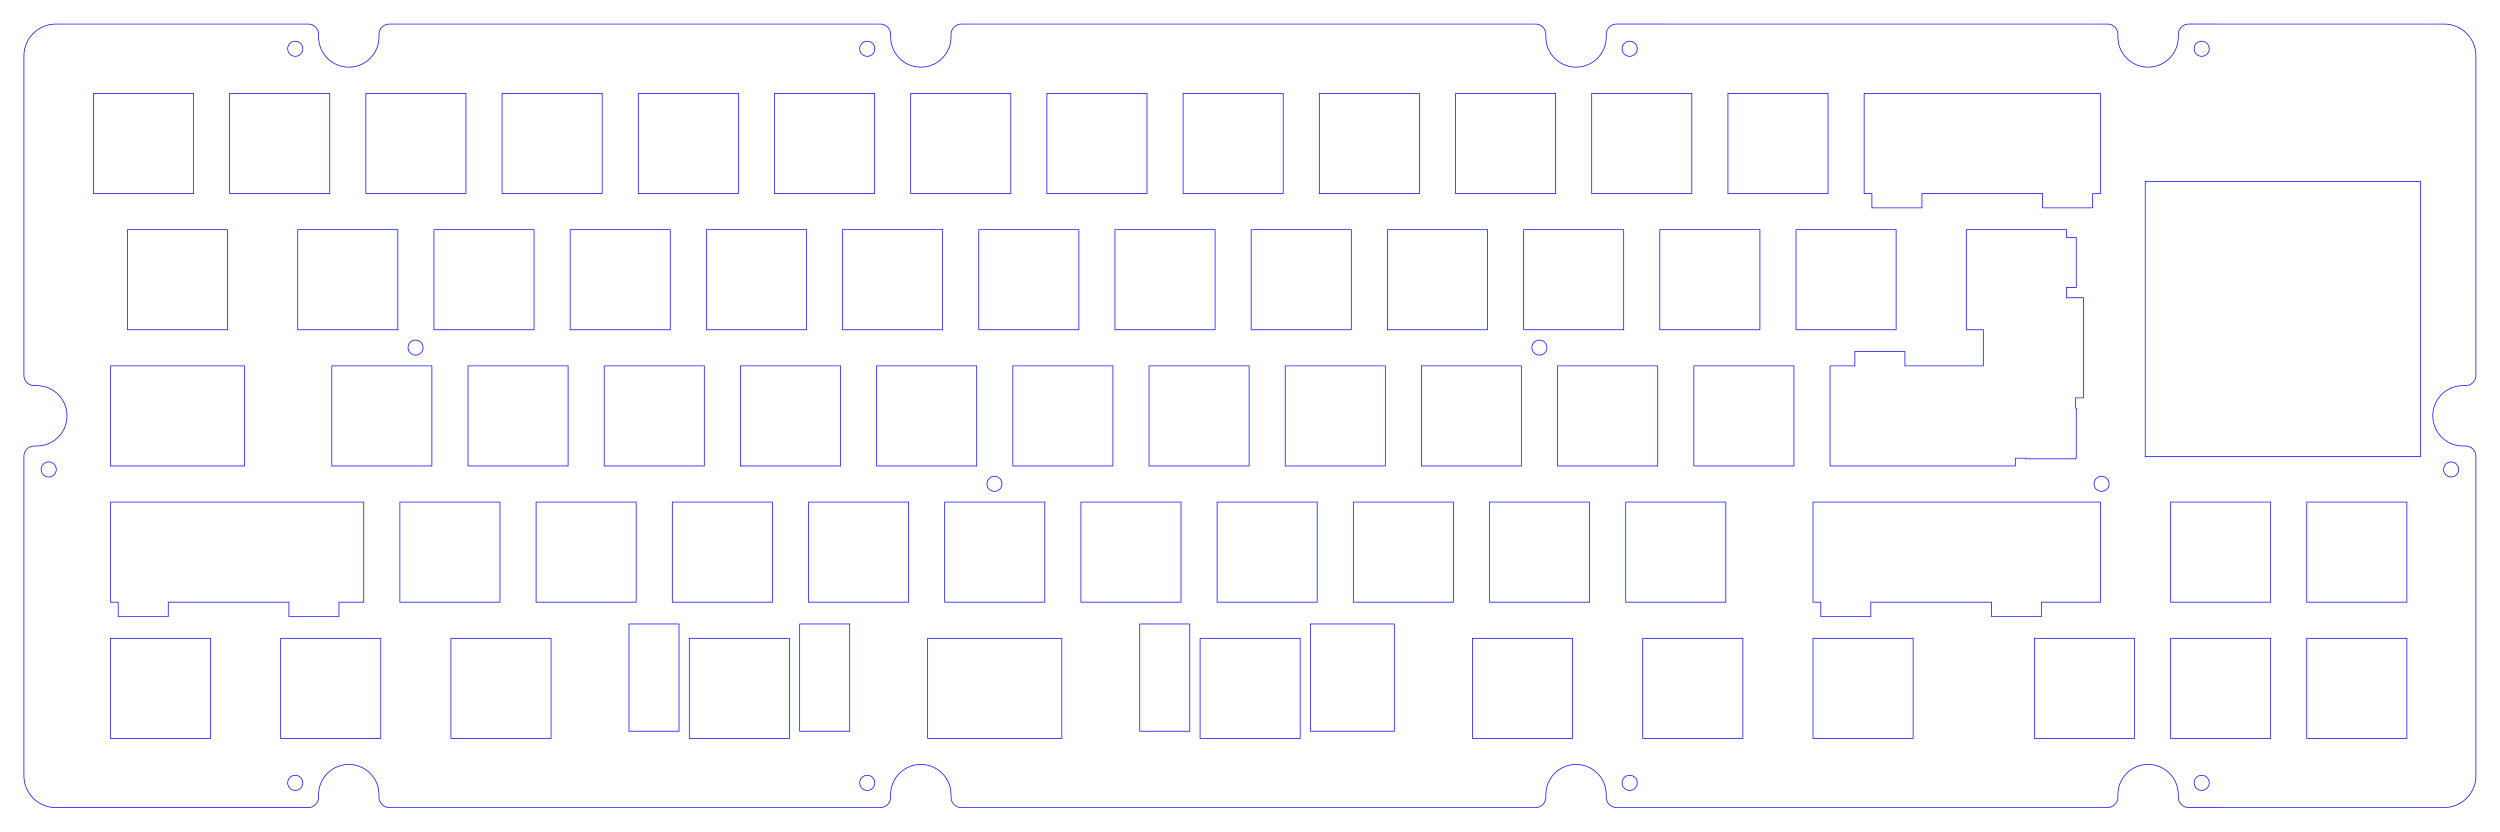 <?xml version="1.0" encoding="UTF-8" standalone="no"?>
<svg
   version="1.1"
   width="349.648mm"
   height="116.313mm"
   viewBox="0 0 3.4964798e+08 1.1631301e+08"
   id="svg6032"
   sodipodi:docname="plate.svg"
   inkscape:version="1.2.2 (732a01da63, 2022-12-09)"
   inkscape:export-filename="..\case\3dp\bottom.svg"
   inkscape:export-xdpi="96"
   inkscape:export-ydpi="96"
   xmlns:inkscape="http://www.inkscape.org/namespaces/inkscape"
   xmlns:sodipodi="http://sodipodi.sourceforge.net/DTD/sodipodi-0.dtd"
   xmlns="http://www.w3.org/2000/svg"
   xmlns:svg="http://www.w3.org/2000/svg"
   xmlns:rdf="http://www.w3.org/1999/02/22-rdf-syntax-ns#"
   xmlns:cc="http://creativecommons.org/ns#"
   xmlns:dc="http://purl.org/dc/elements/1.1/">
  <defs
     id="defs6036">
    <inkscape:path-effect
       effect="fillet_chamfer"
       id="path-effect2784"
       is_visible="true"
       lpeversion="1"
       nodesatellites_param="F,0,0,1,0,0,0,1 @ F,0,0,1,0,0,0,1 @ F,0,0,1,0,0,0,1 @ F,0,0,1,0,0,0,1 @ F,0,0,1,0,0,0,1 @ F,0,0,1,0,0,0,1 @ F,0,0,1,0,0,0,1 @ F,0,0,1,0,0,0,1 @ F,0,0,1,0,0,0,1 @ F,0,0,1,0,0,0,1 @ F,0,0,1,0,0,0,1 @ F,0,0,1,0,0,0,1 @ F,0,0,1,0,0,0,1 @ F,0,0,1,0,0,0,1 @ F,0,0,1,0,0,0,1 @ F,0,0,1,0,0,0,1 @ F,0,0,1,0,0,0,1 @ F,0,0,1,0,0,0,1 @ F,0,0,1,0,0,0,1 @ F,0,0,1,0,0,0,1 @ F,0,0,1,0,0,0,1 @ F,0,0,1,0,0,0,1 @ F,0,0,1,0,0,0,1 @ F,0,0,1,0,0,0,1 @ F,0,0,1,0,0,0,1 @ F,0,0,1,0,0,0,1 @ F,0,0,1,0,0,0,1 @ F,0,0,1,0,0,0,1 @ F,0,0,1,0,0,0,1 @ F,0,0,1,0,0,0,1 @ F,0,0,1,0,0,0,1 @ F,0,0,1,0,0,0,1 @ F,0,0,1,0,0,0,1 @ F,0,0,1,0,0,0,1 @ F,0,0,1,0,0,0,1 @ F,0,0,1,0,0,0,1 @ F,0,0,1,0,0,0,1 @ F,0,0,1,0,0,0,1 @ F,0,0,1,0,0,0,1 @ F,0,0,1,0,0,0,1 @ F,0,0,1,0,0,0,1 @ F,0,0,1,0,0,0,1 @ F,0,0,1,0,0,0,1 @ F,0,0,1,0,0,0,1 @ F,0,0,1,0,0,0,1 @ F,0,0,1,0,0,0,1 @ F,0,0,1,0,0,0,1 @ F,0,0,1,0,0,0,1 @ F,0,0,1,0,0,0,1 @ F,0,0,1,0,0,0,1 @ F,0,0,1,0,0,0,1 @ F,0,0,1,0,0,0,1 @ F,0,0,1,0,0,0,1 @ F,0,0,1,0,0,0,1 @ F,0,0,1,0,0,0,1 @ F,0,0,1,0,0,0,1 @ F,0,0,1,0,0,0,1 @ F,0,0,1,0,0,0,1 @ F,0,0,1,0,0,0,1 @ F,0,0,1,0,0,0,1 @ F,0,0,1,0,0,0,1 @ F,0,0,1,0,0,0,1 @ F,0,0,1,0,0,0,1 @ F,0,0,1,0,0,0,1 @ F,0,0,1,0,0,0,1 @ F,0,0,1,0,0,0,1 @ F,0,0,1,0,0,0,1 @ F,0,0,1,0,0,0,1 @ F,0,0,1,0,0,0,1 @ F,0,0,1,0,0,0,1 @ F,0,0,1,0,0,0,1 @ F,0,0,1,0,0,0,1 @ F,0,0,1,0,0,0,1 @ F,0,0,1,0,0,0,1 @ F,0,0,1,0,0,0,1 @ F,0,0,1,0,0,0,1 @ F,0,0,1,0,0,0,1 @ F,0,0,1,0,0,0,1 @ F,0,0,1,0,0,0,1 @ F,0,0,1,0,0,0,1 @ F,0,0,1,0,0,0,1 @ F,0,0,1,0,0,0,1 @ F,0,0,1,0,0,0,1 @ F,0,0,1,0,0,0,1 @ F,0,0,1,0,0,0,1 @ F,0,0,1,0,0,0,1 @ F,0,0,1,0,0,0,1 @ F,0,0,1,0,0,0,1 @ F,0,0,1,0,0,0,1 @ F,0,0,1,0,0,0,1 @ F,0,0,1,0,0,0,1 @ F,0,0,1,0,0,0,1 @ F,0,0,1,0,0,0,1 @ F,0,0,1,0,0,0,1 @ F,0,0,1,0,0,0,1 @ F,0,0,1,0,0,0,1 @ F,0,0,1,0,0,0,1 @ F,0,0,1,0,0,0,1 @ F,0,0,1,0,0,0,1 @ F,0,0,1,0,0,0,1 @ F,0,0,1,0,0,0,1 @ F,0,0,1,0,0,0,1 @ F,0,0,1,0,0,0,1 @ F,0,0,1,0,0,0,1 @ F,0,0,1,0,0,0,1 @ F,0,0,1,0,0,0,1 @ F,0,0,1,0,0,0,1 @ F,0,0,1,0,0,0,1 @ F,0,0,1,0,0,0,1 @ F,0,0,1,0,0,0,1 @ F,0,0,1,0,0,0,1 @ F,0,0,1,0,0,0,1 @ F,0,0,1,0,0,0,1 @ F,0,0,1,0,0,0,1 @ F,0,0,1,0,0,0,1 @ F,0,0,1,0,0,0,1 @ F,0,0,1,0,0,0,1 @ F,0,0,1,0,0,0,1 @ F,0,0,1,0,0,0,1 @ F,0,0,1,0,0,0,1 @ F,0,0,1,0,0,0,1 @ F,0,0,1,0,0,0,1 @ F,0,0,1,0,0,0,1 @ F,0,0,1,0,0,0,1 @ F,0,0,1,0,0,0,1 @ F,0,0,1,0,0,0,1 @ F,0,0,1,0,0,0,1 @ F,0,0,1,0,0,0,1 @ F,0,0,1,0,0,0,1 @ F,0,0,1,0,0,0,1 @ F,0,0,1,0,0,0,1 @ F,0,0,1,0,0,0,1 @ F,0,0,1,0,0,0,1 @ F,0,0,1,0,0,0,1 @ F,0,0,1,0,0,0,1 @ F,0,0,1,0,0,0,1 @ F,0,0,1,0,0,0,1 @ F,0,0,1,0,0,0,1 @ F,0,0,1,0,0,0,1 @ F,0,0,1,0,0,0,1 @ F,0,0,1,0,0,0,1 @ F,0,0,1,0,0,0,1 @ F,0,0,1,0,0,0,1 @ F,0,0,1,0,0,0,1 @ F,0,0,1,0,0,0,1 @ F,0,0,1,0,0,0,1 @ F,0,0,1,0,0,0,1 @ F,0,0,1,0,0,0,1 @ F,0,0,1,0,0,0,1 @ F,0,0,1,0,0,0,1 @ F,0,0,1,0,0,0,1 @ F,0,0,1,0,0,0,1 @ F,0,0,1,0,0,0,1 @ F,0,0,1,0,0,0,1 @ F,0,0,1,0,0,0,1 @ F,0,0,1,0,0,0,1 @ F,0,0,1,0,0,0,1 @ F,0,0,1,0,0,0,1 @ F,0,0,1,0,0,0,1 @ F,0,0,1,0,0,0,1 @ F,0,0,1,0,0,0,1 @ F,0,0,1,0,0,0,1 @ F,0,0,1,0,0,0,1 @ F,0,0,1,0,0,0,1 @ F,0,0,1,0,0,0,1 @ F,0,0,1,0,0,0,1 @ F,0,0,1,0,0,0,1 @ F,0,0,1,0,0,0,1 @ F,0,0,1,0,0,0,1 @ F,0,0,1,0,0,0,1 @ F,0,0,1,0,0,0,1 @ F,0,0,1,0,0,0,1 @ F,0,0,1,0,0,0,1 @ F,0,0,1,0,0,0,1 @ F,0,0,1,0,0,0,1 @ F,0,0,1,0,0,0,1 @ F,0,0,1,0,0,0,1 @ F,0,0,1,0,0,0,1 @ F,0,0,1,0,0,0,1 @ F,0,0,1,0,0,0,1 @ F,0,0,1,0,0,0,1 @ F,0,0,1,0,0,0,1 @ F,0,0,1,0,0,0,1 @ F,0,0,1,0,0,0,1 @ F,0,0,1,0,0,0,1 @ F,0,0,1,0,0,0,1 @ F,0,0,1,0,0,0,1 @ F,0,0,1,0,0,0,1 @ F,0,0,1,0,0,0,1 @ F,0,0,1,0,0,0,1 @ F,0,0,1,0,0,0,1 @ F,0,0,1,0,0,0,1 @ F,0,0,1,0,0,0,1 @ F,0,0,1,0,0,0,1 | F,0,0,1,0,0,0,1 @ F,0,0,1,0,0,0,1 @ F,0,0,1,0,0,0,1 @ F,0,0,1,0,0,0,1 @ F,0,0,1,0,0,0,1 @ F,0,0,1,0,0,0,1 @ F,0,0,1,0,0,0,1 @ F,0,0,1,0,0,0,1 @ F,0,0,1,0,0,0,1 @ F,0,0,1,0,0,0,1 @ F,0,0,1,0,0,0,1 @ F,0,0,1,0,0,0,1 @ F,0,0,1,0,0,0,1 @ F,0,0,1,0,0,0,1 @ F,0,0,1,0,0,0,1 @ F,0,0,1,0,0,0,1 @ F,0,0,1,0,0,0,1 @ F,0,0,1,0,0,0,1 @ F,0,0,1,0,0,0,1 @ F,0,0,1,0,0,0,1 @ F,0,0,1,0,0,0,1 @ F,0,0,1,0,0,0,1 @ F,0,0,1,0,0,0,1 @ F,0,0,1,0,0,0,1 @ F,0,0,1,0,0,0,1 @ F,0,0,1,0,0,0,1 @ F,0,0,1,0,0,0,1 @ F,0,0,1,0,0,0,1 @ F,0,0,1,0,0,0,1 @ F,0,0,1,0,0,0,1 @ F,0,0,1,0,0,0,1 @ F,0,0,1,0,0,0,1 | F,0,0,1,0,0,0,1 @ F,0,0,1,0,0,0,1 @ F,0,0,1,0,0,0,1 @ F,0,0,1,0,0,0,1 @ F,0,0,1,0,0,0,1 @ F,0,0,1,0,0,0,1 @ F,0,0,1,0,0,0,1 @ F,0,0,1,0,0,0,1 @ F,0,0,1,0,0,0,1 @ F,0,0,1,0,0,0,1 @ F,0,0,1,0,0,0,1 @ F,0,0,1,0,0,0,1 @ F,0,0,1,0,0,0,1 @ F,0,0,1,0,0,0,1 @ F,0,0,1,0,0,0,1 @ F,0,0,1,0,0,0,1 @ F,0,0,1,0,0,0,1 @ F,0,0,1,0,0,0,1 @ F,0,0,1,0,0,0,1 @ F,0,0,1,0,0,0,1 @ F,0,0,1,0,0,0,1 @ F,0,0,1,0,0,0,1 @ F,0,0,1,0,0,0,1 @ F,0,0,1,0,0,0,1 @ F,0,0,1,0,0,0,1 @ F,0,0,1,0,0,0,1 @ F,0,0,1,0,0,0,1 @ F,0,0,1,0,0,0,1 @ F,0,0,1,0,0,0,1 @ F,0,0,1,0,0,0,1 @ F,0,0,1,0,0,0,1 @ F,0,0,1,0,0,0,1 | F,0,0,1,0,0,0,1 @ F,0,0,1,0,0,0,1 @ F,0,0,1,0,0,0,1 @ F,0,0,1,0,0,0,1 @ F,0,0,1,0,0,0,1 @ F,0,0,1,0,0,0,1 @ F,0,0,1,0,0,0,1 @ F,0,0,1,0,0,0,1 @ F,0,0,1,0,0,0,1 @ F,0,0,1,0,0,0,1 @ F,0,0,1,0,0,0,1 @ F,0,0,1,0,0,0,1 @ F,0,0,1,0,0,0,1 @ F,0,0,1,0,0,0,1 @ F,0,0,1,0,0,0,1 @ F,0,0,1,0,0,0,1 @ F,0,0,1,0,0,0,1 @ F,0,0,1,0,0,0,1 @ F,0,0,1,0,0,0,1 @ F,0,0,1,0,0,0,1 @ F,0,0,1,0,0,0,1 @ F,0,0,1,0,0,0,1 @ F,0,0,1,0,0,0,1 @ F,0,0,1,0,0,0,1 @ F,0,0,1,0,0,0,1 @ F,0,0,1,0,0,0,1 @ F,0,0,1,0,0,0,1 @ F,0,0,1,0,0,0,1 @ F,0,0,1,0,0,0,1 @ F,0,0,1,0,0,0,1 @ F,0,0,1,0,0,0,1 @ F,0,0,1,0,0,0,1 | F,0,0,1,0,0,0,1 @ F,0,0,1,0,0,0,1 @ F,0,0,1,0,0,0,1 @ F,0,0,1,0,0,0,1 @ F,0,0,1,0,0,0,1 @ F,0,0,1,0,0,0,1 @ F,0,0,1,0,0,0,1 @ F,0,0,1,0,0,0,1 @ F,0,0,1,0,0,0,1 @ F,0,0,1,0,0,0,1 @ F,0,0,1,0,0,0,1 @ F,0,0,1,0,0,0,1 @ F,0,0,1,0,0,0,1 @ F,0,0,1,0,0,0,1 @ F,0,0,1,0,0,0,1 @ F,0,0,1,0,0,0,1 @ F,0,0,1,0,0,0,1 @ F,0,0,1,0,0,0,1 @ F,0,0,1,0,0,0,1 @ F,0,0,1,0,0,0,1 @ F,0,0,1,0,0,0,1 @ F,0,0,1,0,0,0,1 @ F,0,0,1,0,0,0,1 @ F,0,0,1,0,0,0,1 @ F,0,0,1,0,0,0,1 @ F,0,0,1,0,0,0,1 @ F,0,0,1,0,0,0,1 @ F,0,0,1,0,0,0,1 @ F,0,0,1,0,0,0,1 @ F,0,0,1,0,0,0,1 @ F,0,0,1,0,0,0,1 @ F,0,0,1,0,0,0,1 | F,0,0,1,0,0,0,1 @ F,0,0,1,0,0,0,1 @ F,0,0,1,0,0,0,1 @ F,0,0,1,0,0,0,1 @ F,0,0,1,0,0,0,1 @ F,0,0,1,0,0,0,1 @ F,0,0,1,0,0,0,1 @ F,0,0,1,0,0,0,1 @ F,0,0,1,0,0,0,1 @ F,0,0,1,0,0,0,1 @ F,0,0,1,0,0,0,1 @ F,0,0,1,0,0,0,1 @ F,0,0,1,0,0,0,1 @ F,0,0,1,0,0,0,1 @ F,0,0,1,0,0,0,1 @ F,0,0,1,0,0,0,1 @ F,0,0,1,0,0,0,1 @ F,0,0,1,0,0,0,1 @ F,0,0,1,0,0,0,1 @ F,0,0,1,0,0,0,1 @ F,0,0,1,0,0,0,1 @ F,0,0,1,0,0,0,1 @ F,0,0,1,0,0,0,1 @ F,0,0,1,0,0,0,1 @ F,0,0,1,0,0,0,1 @ F,0,0,1,0,0,0,1 @ F,0,0,1,0,0,0,1 @ F,0,0,1,0,0,0,1 @ F,0,0,1,0,0,0,1 @ F,0,0,1,0,0,0,1 @ F,0,0,1,0,0,0,1 @ F,0,0,1,0,0,0,1 | F,0,0,1,0,0,0,1 @ F,0,0,1,0,0,0,1 @ F,0,0,1,0,0,0,1 @ F,0,0,1,0,0,0,1 @ F,0,0,1,0,0,0,1 @ F,0,0,1,0,0,0,1 @ F,0,0,1,0,0,0,1 @ F,0,0,1,0,0,0,1 @ F,0,0,1,0,0,0,1 @ F,0,0,1,0,0,0,1 @ F,0,0,1,0,0,0,1 @ F,0,0,1,0,0,0,1 @ F,0,0,1,0,0,0,1 @ F,0,0,1,0,0,0,1 @ F,0,0,1,0,0,0,1 @ F,0,0,1,0,0,0,1 @ F,0,0,1,0,0,0,1 @ F,0,0,1,0,0,0,1 @ F,0,0,1,0,0,0,1 @ F,0,0,1,0,0,0,1 @ F,0,0,1,0,0,0,1 @ F,0,0,1,0,0,0,1 @ F,0,0,1,0,0,0,1 @ F,0,0,1,0,0,0,1 @ F,0,0,1,0,0,0,1 @ F,0,0,1,0,0,0,1 @ F,0,0,1,0,0,0,1 @ F,0,0,1,0,0,0,1 @ F,0,0,1,0,0,0,1 @ F,0,0,1,0,0,0,1 @ F,0,0,1,0,0,0,1 @ F,0,0,1,0,0,0,1 | F,0,0,1,0,0,0,1 @ F,0,0,1,0,0,0,1 @ F,0,0,1,0,0,0,1 @ F,0,0,1,0,0,0,1 @ F,0,0,1,0,0,0,1 @ F,0,0,1,0,0,0,1 @ F,0,0,1,0,0,0,1 @ F,0,0,1,0,0,0,1 @ F,0,0,1,0,0,0,1 @ F,0,0,1,0,0,0,1 @ F,0,0,1,0,0,0,1 @ F,0,0,1,0,0,0,1 @ F,0,0,1,0,0,0,1 @ F,0,0,1,0,0,0,1 @ F,0,0,1,0,0,0,1 @ F,0,0,1,0,0,0,1 @ F,0,0,1,0,0,0,1 @ F,0,0,1,0,0,0,1 @ F,0,0,1,0,0,0,1 @ F,0,0,1,0,0,0,1 @ F,0,0,1,0,0,0,1 @ F,0,0,1,0,0,0,1 @ F,0,0,1,0,0,0,1 @ F,0,0,1,0,0,0,1 @ F,0,0,1,0,0,0,1 @ F,0,0,1,0,0,0,1 @ F,0,0,1,0,0,0,1 @ F,0,0,1,0,0,0,1 @ F,0,0,1,0,0,0,1 @ F,0,0,1,0,0,0,1 @ F,0,0,1,0,0,0,1 @ F,0,0,1,0,0,0,1 | F,0,0,1,0,0,0,1 @ F,0,0,1,0,0,0,1 @ F,0,0,1,0,0,0,1 @ F,0,0,1,0,0,0,1 @ F,0,0,1,0,0,0,1 @ F,0,0,1,0,0,0,1 @ F,0,0,1,0,0,0,1 @ F,0,0,1,0,0,0,1 @ F,0,0,1,0,0,0,1 @ F,0,0,1,0,0,0,1 @ F,0,0,1,0,0,0,1 @ F,0,0,1,0,0,0,1 @ F,0,0,1,0,0,0,1 @ F,0,0,1,0,0,0,1 @ F,0,0,1,0,0,0,1 @ F,0,0,1,0,0,0,1 @ F,0,0,1,0,0,0,1 @ F,0,0,1,0,0,0,1 @ F,0,0,1,0,0,0,1 @ F,0,0,1,0,0,0,1 @ F,0,0,1,0,0,0,1 @ F,0,0,1,0,0,0,1 @ F,0,0,1,0,0,0,1 @ F,0,0,1,0,0,0,1 @ F,0,0,1,0,0,0,1 @ F,0,0,1,0,0,0,1 @ F,0,0,1,0,0,0,1 @ F,0,0,1,0,0,0,1 @ F,0,0,1,0,0,0,1 @ F,0,0,1,0,0,0,1 @ F,0,0,1,0,0,0,1 @ F,0,0,1,0,0,0,1 | F,0,0,1,0,0,0,1 @ F,0,0,1,0,0,0,1 @ F,0,0,1,0,0,0,1 @ F,0,0,1,0,0,0,1 @ F,0,0,1,0,0,0,1 @ F,0,0,1,0,0,0,1 @ F,0,0,1,0,0,0,1 @ F,0,0,1,0,0,0,1 @ F,0,0,1,0,0,0,1 @ F,0,0,1,0,0,0,1 @ F,0,0,1,0,0,0,1 @ F,0,0,1,0,0,0,1 @ F,0,0,1,0,0,0,1 @ F,0,0,1,0,0,0,1 @ F,0,0,1,0,0,0,1 @ F,0,0,1,0,0,0,1 @ F,0,0,1,0,0,0,1 @ F,0,0,1,0,0,0,1 @ F,0,0,1,0,0,0,1 @ F,0,0,1,0,0,0,1 @ F,0,0,1,0,0,0,1 @ F,0,0,1,0,0,0,1 @ F,0,0,1,0,0,0,1 @ F,0,0,1,0,0,0,1 @ F,0,0,1,0,0,0,1 @ F,0,0,1,0,0,0,1 @ F,0,0,1,0,0,0,1 @ F,0,0,1,0,0,0,1 @ F,0,0,1,0,0,0,1 @ F,0,0,1,0,0,0,1 @ F,0,0,1,0,0,0,1 @ F,0,0,1,0,0,0,1 | F,0,0,1,0,0,0,1 @ F,0,0,1,0,0,0,1 @ F,0,0,1,0,0,0,1 @ F,0,0,1,0,0,0,1 @ F,0,0,1,0,0,0,1 @ F,0,0,1,0,0,0,1 @ F,0,0,1,0,0,0,1 @ F,0,0,1,0,0,0,1 @ F,0,0,1,0,0,0,1 @ F,0,0,1,0,0,0,1 @ F,0,0,1,0,0,0,1 @ F,0,0,1,0,0,0,1 @ F,0,0,1,0,0,0,1 @ F,0,0,1,0,0,0,1 @ F,0,0,1,0,0,0,1 @ F,0,0,1,0,0,0,1 @ F,0,0,1,0,0,0,1 @ F,0,0,1,0,0,0,1 @ F,0,0,1,0,0,0,1 @ F,0,0,1,0,0,0,1 @ F,0,0,1,0,0,0,1 @ F,0,0,1,0,0,0,1 @ F,0,0,1,0,0,0,1 @ F,0,0,1,0,0,0,1 @ F,0,0,1,0,0,0,1 @ F,0,0,1,0,0,0,1 @ F,0,0,1,0,0,0,1 @ F,0,0,1,0,0,0,1 @ F,0,0,1,0,0,0,1 @ F,0,0,1,0,0,0,1 @ F,0,0,1,0,0,0,1 @ F,0,0,1,0,0,0,1 | F,0,0,1,0,0,0,1 @ F,0,0,1,0,0,0,1 @ F,0,0,1,0,0,0,1 @ F,0,0,1,0,0,0,1 @ F,0,0,1,0,0,0,1 @ F,0,0,1,0,0,0,1 @ F,0,0,1,0,0,0,1 @ F,0,0,1,0,0,0,1 @ F,0,0,1,0,0,0,1 @ F,0,0,1,0,0,0,1 @ F,0,0,1,0,0,0,1 @ F,0,0,1,0,0,0,1 @ F,0,0,1,0,0,0,1 @ F,0,0,1,0,0,0,1 @ F,0,0,1,0,0,0,1 @ F,0,0,1,0,0,0,1 @ F,0,0,1,0,0,0,1 @ F,0,0,1,0,0,0,1 @ F,0,0,1,0,0,0,1 @ F,0,0,1,0,0,0,1 @ F,0,0,1,0,0,0,1 @ F,0,0,1,0,0,0,1 @ F,0,0,1,0,0,0,1 @ F,0,0,1,0,0,0,1 @ F,0,0,1,0,0,0,1 @ F,0,0,1,0,0,0,1 @ F,0,0,1,0,0,0,1 @ F,0,0,1,0,0,0,1 @ F,0,0,1,0,0,0,1 @ F,0,0,1,0,0,0,1 @ F,0,0,1,0,0,0,1 @ F,0,0,1,0,0,0,1 | F,0,0,1,0,0,0,1 @ F,0,0,1,0,0,0,1 @ F,0,0,1,0,0,0,1 @ F,0,0,1,0,0,0,1 @ F,0,0,1,0,0,0,1 @ F,0,0,1,0,0,0,1 @ F,0,0,1,0,0,0,1 @ F,0,0,1,0,0,0,1 @ F,0,0,1,0,0,0,1 @ F,0,0,1,0,0,0,1 @ F,0,0,1,0,0,0,1 @ F,0,0,1,0,0,0,1 @ F,0,0,1,0,0,0,1 @ F,0,0,1,0,0,0,1 @ F,0,0,1,0,0,0,1 @ F,0,0,1,0,0,0,1 @ F,0,0,1,0,0,0,1 @ F,0,0,1,0,0,0,1 @ F,0,0,1,0,0,0,1 @ F,0,0,1,0,0,0,1 @ F,0,0,1,0,0,0,1 @ F,0,0,1,0,0,0,1 @ F,0,0,1,0,0,0,1 @ F,0,0,1,0,0,0,1 @ F,0,0,1,0,0,0,1 @ F,0,0,1,0,0,0,1 @ F,0,0,1,0,0,0,1 @ F,0,0,1,0,0,0,1 @ F,0,0,1,0,0,0,1 @ F,0,0,1,0,0,0,1 @ F,0,0,1,0,0,0,1 @ F,0,0,1,0,0,0,1 | F,0,0,1,0,0,0,1 @ F,0,0,1,0,0,0,1 @ F,0,0,1,0,0,0,1 @ F,0,0,1,0,0,0,1 @ F,0,0,1,0,0,0,1 @ F,0,0,1,0,0,0,1 @ F,0,0,1,0,0,0,1 @ F,0,0,1,0,0,0,1 @ F,0,0,1,0,0,0,1 @ F,0,0,1,0,0,0,1 @ F,0,0,1,0,0,0,1 @ F,0,0,1,0,0,0,1 @ F,0,0,1,0,0,0,1 @ F,0,0,1,0,0,0,1 @ F,0,0,1,0,0,0,1 @ F,0,0,1,0,0,0,1 @ F,0,0,1,0,0,0,1 @ F,0,0,1,0,0,0,1 @ F,0,0,1,0,0,0,1 @ F,0,0,1,0,0,0,1 @ F,0,0,1,0,0,0,1 @ F,0,0,1,0,0,0,1 @ F,0,0,1,0,0,0,1 @ F,0,0,1,0,0,0,1 @ F,0,0,1,0,0,0,1 @ F,0,0,1,0,0,0,1 @ F,0,0,1,0,0,0,1 @ F,0,0,1,0,0,0,1 @ F,0,0,1,0,0,0,1 @ F,0,0,1,0,0,0,1 @ F,0,0,1,0,0,0,1 @ F,0,0,1,0,0,0,1 | F,0,0,1,0,0,0,1 @ F,0,0,1,0,0,0,1 @ F,0,0,1,0,0,0,1 @ F,0,0,1,0,0,0,1 @ F,0,0,1,0,0,0,1 @ F,0,0,1,0,0,0,1 @ F,0,0,1,0,0,0,1 @ F,0,0,1,0,0,0,1 @ F,0,0,1,0,0,0,1 @ F,0,0,1,0,0,0,1 @ F,0,0,1,0,0,0,1 @ F,0,0,1,0,0,0,1 @ F,0,0,1,0,0,0,1 @ F,0,0,1,0,0,0,1 @ F,0,0,1,0,0,0,1 @ F,0,0,1,0,0,0,1 @ F,0,0,1,0,0,0,1 @ F,0,0,1,0,0,0,1 @ F,0,0,1,0,0,0,1 @ F,0,0,1,0,0,0,1 @ F,0,0,1,0,0,0,1 @ F,0,0,1,0,0,0,1 @ F,0,0,1,0,0,0,1 @ F,0,0,1,0,0,0,1 @ F,0,0,1,0,0,0,1 @ F,0,0,1,0,0,0,1 @ F,0,0,1,0,0,0,1 @ F,0,0,1,0,0,0,1 @ F,0,0,1,0,0,0,1 @ F,0,0,1,0,0,0,1 @ F,0,0,1,0,0,0,1 @ F,0,0,1,0,0,0,1"
       unit="mm"
       method="auto"
       mode="F"
       radius="1"
       chamfer_steps="1"
       flexible="false"
       use_knot_distance="true"
       apply_no_radius="true"
       apply_with_radius="true"
       only_selected="false"
       hide_knots="false" />
  </defs>
  <sodipodi:namedview
     id="namedview6034"
     pagecolor="#ffffff"
     bordercolor="#000000"
     borderopacity="0.25"
     inkscape:showpageshadow="2"
     inkscape:pageopacity="0.0"
     inkscape:pagecheckerboard="0"
     inkscape:deskcolor="#d1d1d1"
     inkscape:document-units="cm"
     showgrid="false"
     inkscape:zoom="0.70710685"
     inkscape:cx="35.355336"
     inkscape:cy="517.60211"
     inkscape:window-width="1920"
     inkscape:window-height="1009"
     inkscape:window-x="-8"
     inkscape:window-y="-8"
     inkscape:window-maximized="1"
     inkscape:current-layer="layer1"
     showguides="false" />
  <title
     id="title2">SVG Picture created as dynamis-brd.svg date 2023/05/13 16:35:54 </title>
  <desc
     id="desc4">Picture generated by PCBNEW </desc>
  <g
     inkscape:groupmode="layer"
     id="layer1"
     inkscape:label="top_plate"
     style="display:inline"
     transform="translate(-230218980,-276630000)">
    <path
       id="path2856-8-46-9-6"
       style="display:inline;fill:none;stroke:#0000ff;stroke-width:99974.6;stroke-opacity:1"
       transform="translate(0.407,-0.908)"
       d="m 576452000,340107000 -19000,-68000 -22000,-68000 -26000,-66000 -29000,-66000 -32000,-63000 -35000,-62000 -38000,-60000 -41000,-58000 -44000,-56000 -46000,-54000 -49000,-52000 -52000,-49000 -54000,-46000 -56000,-44000 -58000,-41000 -60000,-38000 -62000,-35000 -64000,-32000 -65000,-29000 -66000,-26000 -68000,-22000 -68000,-19000 -70000,-16000 -70000,-12000 -70000,-9000 -71000,-5000 -72000,-2000 h -349000 l -90000,-5000 -220000,-15000 -134000,-11000 -137000,-14000 -130000,-17000 -59000,-9000 -54000,-10000 -102000,-21000 -100000,-24000 -101000,-27000 -99000,-29000 -99000,-31000 -98000,-34000 -97000,-36000 -97000,-38000 -95000,-41000 -94000,-43000 -94000,-46000 -92000,-48000 -90000,-50000 -90000,-52000 -88000,-54000 -87000,-57000 -86000,-58000 -84000,-61000 -83000,-63000 -80000,-65000 -80000,-66000 -77000,-69000 -76000,-71000 -75000,-72000 -72000,-75000 -71000,-76000 -68000,-77000 -67000,-80000 -65000,-80000 -63000,-83000 -61000,-84000 -58000,-86000 -57000,-87000 -54000,-88000 -52000,-89000 -50000,-91000 -48000,-92000 -46000,-94000 -43000,-94000 -41000,-95000 -38000,-97000 -36000,-97000 -34000,-98000 -31000,-99000 -29000,-99000 -27000,-100000 -24000,-101000 -21000,-102000 -19000,-102000 -17000,-102000 -14000,-103000 -11000,-103000 -9000,-102000 -6000,-103000 -4000,-103000 -2000,-102000 2000,-103000 3000,-103000 7000,-102000 9000,-103000 11000,-103000 14000,-103000 17000,-102000 19000,-102000 21000,-101000 24000,-101000 26000,-101000 29000,-99000 32000,-99000 33000,-98000 36000,-97000 39000,-97000 41000,-95000 43000,-94000 46000,-94000 47000,-92000 50000,-90000 53000,-90000 54000,-88000 57000,-87000 58000,-86000 61000,-84000 63000,-82000 65000,-81000 66000,-80000 69000,-77000 71000,-76000 72000,-75000 74000,-72000 76000,-71000 78000,-68000 79000,-67000 81000,-65000 83000,-63000 84000,-60000 85000,-59000 87000,-57000 89000,-54000 89000,-52000 91000,-50000 92000,-48000 93000,-46000 95000,-43000 95000,-41000 96000,-38000 98000,-36000 98000,-34000 98000,-31000 100000,-29000 100000,-27000 101000,-24000 102000,-21000 54000,-10000 59000,-9000 130000,-17000 137000,-14000 134000,-11000 219000,-15000 91000,-5000 h 349000 l 71000,-2000 71000,-5000 71000,-9000 70000,-12000 70000,-16000 68000,-19000 68000,-22000 66000,-26000 65000,-29000 64000,-32000 62000,-35000 60000,-38000 58000,-41000 56000,-43000 54000,-47000 52000,-49000 49000,-52000 46000,-54000 44000,-56000 41000,-58000 38000,-60000 35000,-62000 32000,-63000 29000,-65000 25000,-67000 23000,-67000 19000,-69000 15000,-69000 13000,-71000 8000,-70000 5000,-71000 2000,-71000 2000,-44657000 -1000,-109000 -4000,-110000 -7000,-109000 -9000,-109000 -12000,-109000 -15000,-108000 -17000,-109000 -20000,-107000 -23000,-107000 -25000,-107000 -28000,-106000 -31000,-105000 -33000,-104000 -35000,-104000 -38000,-102000 -41000,-102000 -43000,-101000 -46000,-99000 -48000,-99000 -50000,-97000 -53000,-96000 -55000,-94000 -58000,-94000 -59000,-92000 -62000,-90000 -65000,-89000 -66000,-87000 -68000,-85000 -71000,-84000 -72000,-82000 -75000,-80000 -76000,-79000 -79000,-76000 -80000,-75000 -82000,-72000 -84000,-71000 -85000,-68000 -87000,-66000 -89000,-64000 -90000,-62000 -92000,-60000 -93000,-58000 -95000,-55000 -96000,-53000 -97000,-50000 -98000,-48000 -100000,-46000 -101000,-43000 -101000,-40000 -103000,-39000 -104000,-35000 -104000,-33000 -105000,-31000 -106000,-28000 -107000,-25000 -107000,-23000 -107000,-20000 -109000,-17000 -108000,-15000 -109000,-12000 -109000,-9000 -109000,-7000 -110000,-4000 -109000,-1000 -35709000,-1000 -71000,2000 -71000,5000 -71000,9000 -70000,12000 -69000,16000 -69000,19000 -68000,22000 -66000,26000 -65000,29000 -64000,32000 -62000,35000 -60000,38000 -58000,41000 -56000,43000 -54000,47000 -51000,49000 -50000,52000 -46000,54000 -44000,56000 -41000,58000 -38000,60000 -35000,62000 -32000,63000 -29000,65000 -25000,67000 -23000,67000 -19000,69000 -15000,70000 -12000,70000 -9000,70000 -5000,71000 -2000,71000 v 350000 l -5000,90000 -15000,220000 -12000,134000 -14000,137000 -16000,130000 -10000,59000 -9000,54000 -22000,101000 -24000,101000 -26000,101000 -29000,99000 -31000,99000 -34000,98000 -36000,97000 -39000,97000 -41000,95000 -43000,94000 -45000,93000 -48000,93000 -50000,90000 -52000,90000 -55000,88000 -56000,87000 -59000,86000 -61000,84000 -63000,82000 -64000,81000 -67000,80000 -69000,77000 -70000,76000 -73000,75000 -74000,72000 -76000,71000 -78000,68000 -79000,67000 -81000,65000 -83000,63000 -84000,60000 -85000,59000 -87000,57000 -88000,54000 -90000,52000 -91000,50000 -92000,48000 -93000,46000 -94000,43000 -96000,41000 -96000,38000 -97000,36000 -98000,34000 -99000,31000 -100000,29000 -100000,27000 -101000,24000 -101000,21000 -102000,19000 -103000,17000 -102000,13000 -103000,12000 -103000,9000 -103000,6000 -103000,4000 -102000,1000 -103000,-1000 -102000,-4000 -103000,-6000 -103000,-9000 -103000,-11000 -102000,-14000 -103000,-17000 -102000,-19000 -101000,-21000 -101000,-24000 -100000,-27000 -100000,-28000 -99000,-32000 -98000,-34000 -97000,-36000 -96000,-38000 -96000,-41000 -94000,-43000 -93000,-46000 -92000,-47000 -91000,-50000 -90000,-53000 -88000,-54000 -87000,-57000 -85000,-58000 -84000,-61000 -83000,-63000 -81000,-65000 -79000,-66000 -78000,-69000 -76000,-71000 -74000,-72000 -73000,-74000 -70000,-76000 -69000,-78000 -67000,-79000 -64000,-81000 -63000,-83000 -61000,-84000 -59000,-86000 -56000,-87000 -55000,-88000 -52000,-89000 -50000,-91000 -48000,-92000 -45000,-93000 -43000,-95000 -41000,-95000 -39000,-96000 -36000,-98000 -34000,-98000 -31000,-99000 -29000,-99000 -26000,-100000 -24000,-101000 -22000,-102000 -10000,-54000 -9000,-59000 -16000,-130000 -14000,-137000 -12000,-134000 -15000,-220000 -5000,-90000 v -349000 l -2000,-72000 -5000,-70000 -9000,-71000 -12000,-70000 -15000,-70000 -19000,-68000 -23000,-68000 -25000,-66000 -29000,-65000 -32000,-64000 -35000,-62000 -38000,-60000 -41000,-58000 -44000,-56000 -47000,-54000 -49000,-52000 -51000,-49000 -54000,-46000 -56000,-44000 -58000,-41000 -60000,-38000 -62000,-35000 -64000,-32000 -65000,-29000 -66000,-26000 -68000,-22000 -69000,-19000 -69000,-16000 -70000,-12000 -71000,-8000 -71000,-6000 -71000,-1000 -68660000,-1000 -71000,2000 -71000,5000 -71000,9000 -70000,12000 -69000,16000 -69000,19000 -67000,22000 -67000,26000 -65000,29000 -64000,32000 -62000,35000 -60000,38000 -58000,41000 -56000,43000 -54000,47000 -51000,49000 -49000,52000 -47000,53000 -44000,56000 -41000,59000 -38000,60000 -35000,62000 -32000,63000 -29000,65000 -25000,67000 -23000,67000 -19000,69000 -15000,69000 -12000,71000 -9000,70000 -5000,71000 -2000,71000 v 349000 l -5000,91000 -15000,220000 -12000,134000 -14000,136000 -16000,130000 -9000,60000 -10000,54000 -22000,101000 -24000,101000 -26000,100000 -29000,100000 -31000,99000 -34000,98000 -36000,97000 -39000,97000 -41000,95000 -43000,94000 -45000,93000 -48000,92000 -50000,91000 -52000,90000 -55000,88000 -56000,87000 -59000,86000 -61000,84000 -62000,82000 -65000,81000 -67000,80000 -69000,77000 -70000,76000 -73000,74000 -74000,73000 -76000,71000 -78000,68000 -79000,67000 -81000,65000 -82000,63000 -84000,60000 -86000,59000 -87000,57000 -88000,54000 -90000,52000 -91000,50000 -92000,48000 -93000,45000 -94000,44000 -96000,40000 -96000,39000 -97000,36000 -98000,34000 -99000,31000 -100000,29000 -100000,26000 -101000,24000 -101000,22000 -102000,19000 -103000,16000 -102000,14000 -103000,12000 -103000,9000 -103000,6000 -102000,4000 -103000,1000 -102000,-1000 -103000,-4000 -103000,-6000 -103000,-9000 -102000,-11000 -103000,-14000 -102000,-17000 -102000,-19000 -102000,-21000 -101000,-24000 -100000,-27000 -100000,-29000 -99000,-31000 -98000,-34000 -97000,-36000 -96000,-38000 -96000,-41000 -94000,-43000 -93000,-46000 -92000,-48000 -91000,-50000 -89000,-52000 -89000,-54000 -87000,-57000 -85000,-58000 -84000,-61000 -83000,-63000 -81000,-65000 -79000,-67000 -78000,-68000 -76000,-71000 -74000,-72000 -73000,-75000 -70000,-76000 -69000,-77000 -67000,-80000 -64000,-81000 -63000,-82000 -61000,-84000 -59000,-86000 -56000,-87000 -55000,-88000 -52000,-90000 -50000,-90000 -48000,-92000 -45000,-94000 -43000,-94000 -41000,-95000 -39000,-97000 -36000,-97000 -34000,-98000 -31000,-99000 -29000,-99000 -26000,-101000 -24000,-100000 -22000,-102000 -9000,-54000 -10000,-59000 -16000,-130000 -14000,-137000 -11000,-134000 -16000,-220000 -5000,-90000 v -349000 l -2000,-72000 -5000,-71000 -8000,-70000 -13000,-70000 -15000,-70000 -19000,-68000 -23000,-68000 -25000,-66000 -29000,-65000 -32000,-64000 -35000,-62000 -38000,-60000 -41000,-58000 -44000,-56000 -46000,-54000 -49000,-52000 -52000,-49000 -54000,-46000 -56000,-44000 -58000,-41000 -60000,-38000 -62000,-35000 -64000,-32000 -65000,-29000 -66000,-26000 -68000,-22000 -68000,-19000 -70000,-16000 -70000,-12000 -71000,-9000 -71000,-5000 -71000,-1000 -80288000,-1000 -71000,2000 -71000,5000 -71000,9000 -70000,12000 -69000,16000 -69000,19000 -67000,22000 -67000,26000 -65000,29000 -64000,32000 -62000,35000 -60000,38000 -58000,41000 -56000,43000 -54000,47000 -51000,49000 -49000,52000 -47000,53000 -44000,56000 -41000,59000 -38000,60000 -35000,62000 -32000,63000 -29000,65000 -25000,67000 -23000,67000 -19000,69000 -15000,69000 -12000,71000 -9000,70000 -5000,71000 -2000,71000 v 349000 l -5000,91000 -15000,220000 -12000,134000 -14000,136000 -16000,130000 -9000,60000 -10000,54000 -22000,101000 -24000,101000 -26000,100000 -29000,100000 -31000,99000 -34000,98000 -36000,97000 -39000,97000 -41000,95000 -43000,94000 -45000,93000 -48000,92000 -50000,91000 -52000,90000 -55000,88000 -56000,87000 -59000,86000 -61000,84000 -62000,82000 -65000,81000 -67000,80000 -69000,77000 -70000,76000 -73000,74000 -74000,73000 -76000,71000 -78000,68000 -79000,67000 -81000,65000 -82000,63000 -84000,60000 -86000,59000 -87000,57000 -88000,54000 -90000,52000 -91000,50000 -92000,48000 -93000,45000 -94000,44000 -96000,40000 -96000,39000 -97000,36000 -98000,34000 -99000,31000 -100000,29000 -100000,26000 -101000,24000 -101000,22000 -102000,19000 -103000,16000 -102000,14000 -103000,12000 -103000,9000 -103000,6000 -102000,4000 -103000,1000 -102000,-1000 -103000,-4000 -103000,-6000 -103000,-9000 -102000,-11000 -103000,-14000 -102000,-17000 -102000,-19000 -102000,-21000 -101000,-24000 -100000,-27000 -100000,-29000 -99000,-31000 -98000,-34000 -97000,-36000 -96000,-38000 -96000,-41000 -94000,-43000 -93000,-46000 -92000,-48000 -91000,-50000 -89000,-52000 -89000,-54000 -87000,-57000 -85000,-58000 -84000,-61000 -83000,-63000 -81000,-65000 -79000,-67000 -78000,-68000 -76000,-71000 -74000,-72000 -73000,-75000 -70000,-76000 -69000,-77000 -67000,-80000 -64000,-81000 -63000,-82000 -61000,-84000 -59000,-86000 -56000,-87000 -55000,-88000 -52000,-90000 -50000,-90000 -48000,-92000 -45000,-94000 -43000,-94000 -41000,-95000 -39000,-97000 -36000,-97000 -34000,-98000 -31000,-99000 -29000,-99000 -26000,-101000 -24000,-100000 -22000,-102000 -9000,-54000 -10000,-59000 -16000,-130000 -14000,-137000 -11000,-134000 -16000,-220000 -5000,-90000 v -349000 l -2000,-72000 -5000,-71000 -8000,-70000 -13000,-70000 -15000,-70000 -19000,-68000 -23000,-68000 -25000,-66000 -29000,-65000 -32000,-64000 -35000,-62000 -38000,-60000 -41000,-58000 -44000,-56000 -46000,-54000 -49000,-52000 -52000,-49000 -54000,-46000 -56000,-44000 -58000,-41000 -60000,-38000 -62000,-35000 -64000,-32000 -65000,-29000 -66000,-26000 -68000,-22000 -68000,-19000 -70000,-16000 -70000,-12000 -71000,-9000 -71000,-5000 -71000,-1000 -68656000,-1000 -71000,2000 -71000,5000 -71000,9000 -70000,12000 -69000,16000 -69000,19000 -67000,22000 -67000,26000 -65000,29000 -64000,32000 -62000,35000 -60000,38000 -58000,41000 -56000,43000 -54000,47000 -51000,49000 -49000,52000 -47000,53000 -44000,56000 -41000,59000 -38000,60000 -35000,62000 -32000,63000 -29000,65000 -25000,67000 -23000,67000 -19000,69000 -15000,69000 -12000,71000 -9000,70000 -5000,71000 -2000,71000 v 349000 l -5000,91000 -15000,220000 -12000,134000 -14000,136000 -16000,130000 -9000,60000 -10000,54000 -22000,101000 -24000,101000 -26000,100000 -29000,100000 -31000,99000 -34000,98000 -36000,97000 -39000,97000 -41000,95000 -43000,94000 -45000,93000 -48000,92000 -50000,91000 -52000,90000 -55000,88000 -56000,87000 -59000,86000 -61000,84000 -62000,82000 -65000,81000 -67000,80000 -69000,77000 -70000,76000 -73000,74000 -74000,73000 -76000,71000 -78000,68000 -79000,67000 -81000,65000 -82000,63000 -84000,60000 -86000,59000 -87000,57000 -88000,54000 -90000,52000 -91000,50000 -92000,48000 -93000,45000 -94000,44000 -96000,40000 -96000,39000 -97000,36000 -98000,34000 -99000,31000 -100000,29000 -100000,26000 -101000,24000 -101000,22000 -102000,19000 -103000,16000 -102000,14000 -103000,12000 -103000,9000 -103000,6000 -102000,4000 -103000,1000 -102000,-1000 -103000,-4000 -103000,-6000 -103000,-9000 -102000,-11000 -103000,-14000 -102000,-17000 -102000,-19000 -102000,-21000 -101000,-24000 -100000,-27000 -100000,-29000 -99000,-31000 -98000,-34000 -97000,-36000 -96000,-38000 -96000,-41000 -94000,-43000 -93000,-46000 -92000,-48000 -91000,-50000 -89000,-52000 -89000,-54000 -87000,-57000 -85000,-58000 -84000,-61000 -83000,-63000 -81000,-65000 -79000,-67000 -78000,-68000 -76000,-71000 -74000,-72000 -73000,-75000 -70000,-76000 -69000,-77000 -67000,-80000 -64000,-81000 -63000,-82000 -61000,-84000 -59000,-86000 -56000,-87000 -55000,-88000 -52000,-90000 -50000,-90000 -48000,-92000 -45000,-94000 -43000,-94000 -41000,-95000 -39000,-97000 -36000,-97000 -34000,-98000 -31000,-99000 -29000,-99000 -26000,-101000 -24000,-100000 -22000,-102000 -9000,-54000 -10000,-59000 -16000,-130000 -14000,-137000 -11000,-134000 -16000,-220000 -5000,-90000 v -349000 l -2000,-72000 -5000,-71000 -8000,-70000 -13000,-70000 -15000,-70000 -19000,-68000 -23000,-68000 -25000,-66000 -29000,-65000 -32000,-64000 -35000,-62000 -38000,-60000 -41000,-58000 -44000,-56000 -46000,-54000 -49000,-52000 -52000,-49000 -54000,-46000 -56000,-44000 -58000,-41000 -60000,-38000 -62000,-35000 -64000,-32000 -65000,-29000 -66000,-26000 -68000,-22000 -68000,-19000 -70000,-16000 -70000,-12000 -71000,-9000 -71000,-5000 -71000,-1000 h -35299000 l -110000,1000 -109000,4000 -109000,7000 -109000,9000 -109000,12000 -109000,15000 -108000,17000 -107000,20000 -108000,23000 -106000,25000 -106000,28000 -105000,31000 -105000,33000 -103000,35000 -103000,39000 -101000,40000 -101000,43000 -100000,46000 -98000,48000 -97000,50000 -96000,53000 -95000,55000 -93000,58000 -92000,60000 -90000,62000 -89000,64000 -87000,66000 -85000,68000 -84000,71000 -82000,72000 -80000,75000 -79000,76000 -76000,79000 -75000,80000 -72000,82000 -71000,84000 -68000,85000 -67000,87000 -64000,89000 -62000,90000 -59000,92000 -58000,94000 -55000,94000 -53000,96000 -50000,97000 -48000,99000 -46000,99000 -43000,101000 -41000,102000 -38000,102000 -35000,104000 -33000,104000 -31000,105000 -28000,106000 -25000,107000 -23000,107000 -20000,107000 -17000,109000 -15000,108000 -12000,109000 -10000,109000 -6000,109000 -4000,110000 -2000,109000 -1000,44657000 1000,71000 6000,71000 8000,70000 13000,71000 15000,69000 19000,69000 23000,67000 25000,67000 29000,65000 32000,63000 35000,62000 38000,60000 41000,58000 44000,56000 46000,54000 49000,52000 52000,49000 54000,47000 56000,43000 58000,41000 60000,38000 62000,35000 64000,32000 65000,29000 66000,26000 68000,22000 68000,19000 70000,16000 70000,12000 71000,9000 71000,5000 71000,2000 h 349000 l 91000,5000 219000,15000 134000,11000 137000,14000 130000,17000 59000,9000 54000,10000 102000,21000 101000,24000 100000,27000 100000,29000 98000,31000 98000,34000 98000,36000 96000,38000 95000,41000 95000,43000 93000,46000 92000,48000 91000,50000 89000,52000 89000,54000 87000,57000 85000,59000 84000,60000 83000,63000 81000,65000 79000,67000 78000,68000 76000,71000 74000,72000 72000,75000 71000,76000 69000,77000 66000,80000 65000,81000 63000,82000 61000,84000 58000,86000 57000,87000 54000,88000 53000,90000 50000,90000 47000,92000 46000,94000 43000,94000 41000,95000 38000,97000 37000,97000 33000,98000 32000,99000 29000,99000 26000,101000 24000,101000 21000,101000 19000,102000 17000,102000 14000,103000 11000,103000 9000,103000 7000,102000 3000,103000 2000,103000 -1000,102000 -4000,103000 -7000,103000 -8000,102000 -12000,103000 -14000,103000 -16000,102000 -19000,102000 -22000,102000 -24000,101000 -26000,100000 -29000,99000 -31000,99000 -34000,98000 -36000,97000 -39000,97000 -41000,95000 -43000,94000 -45000,94000 -48000,92000 -50000,91000 -52000,89000 -55000,88000 -56000,87000 -59000,86000 -61000,84000 -63000,83000 -64000,80000 -67000,80000 -69000,77000 -70000,76000 -73000,75000 -74000,72000 -76000,71000 -78000,69000 -79000,66000 -81000,65000 -83000,63000 -84000,61000 -85000,58000 -87000,57000 -88000,54000 -90000,52000 -91000,50000 -92000,48000 -93000,46000 -94000,43000 -96000,41000 -96000,38000 -97000,36000 -98000,34000 -99000,31000 -100000,29000 -100000,27000 -101000,24000 -101000,21000 -54000,10000 -60000,9000 -130000,17000 -137000,14000 -133000,11000 -220000,15000 -91000,5000 h -349000 l -71000,2000 -71000,5000 -71000,9000 -70000,12000 -69000,16000 -69000,19000 -67000,22000 -67000,26000 -65000,29000 -64000,32000 -61000,35000 -61000,38000 -58000,41000 -56000,44000 -54000,46000 -51000,49000 -49000,52000 -47000,54000 -44000,56000 -41000,58000 -38000,60000 -35000,62000 -32000,63000 -29000,66000 -25000,66000 -23000,68000 -19000,68000 -15000,70000 -12000,70000 -9000,70000 -5000,71000 -2000,71000 1000,44654000 2000,109000 4000,110000 7000,109000 9000,109000 12000,109000 15000,108000 17000,108000 20000,108000 23000,107000 25000,107000 28000,106000 31000,105000 33000,104000 35000,104000 38000,102000 41000,102000 43000,101000 46000,99000 48000,99000 50000,97000 53000,96000 55000,94000 58000,94000 59000,91000 62000,91000 64000,88000 67000,88000 68000,85000 71000,84000 72000,82000 75000,80000 76000,78000 79000,77000 80000,74000 82000,73000 84000,70000 85000,69000 87000,66000 89000,64000 90000,62000 92000,60000 93000,57000 95000,56000 96000,52000 97000,51000 98000,48000 100000,45000 101000,44000 101000,40000 103000,38000 104000,36000 104000,33000 105000,31000 106000,27000 106000,26000 108000,22000 107000,21000 108000,17000 109000,15000 109000,12000 109000,9000 109000,7000 109000,4000 110000,1000 35299000,-3000 71000,-2000 71000,-5000 71000,-8000 70000,-13000 70000,-15000 68000,-19000 68000,-23000 66000,-25000 65000,-29000 64000,-32000 62000,-35000 60000,-38000 58000,-41000 56000,-44000 54000,-46000 52000,-50000 49000,-51000 46000,-54000 44000,-56000 41000,-58000 38000,-60000 35000,-62000 32000,-64000 29000,-65000 25000,-66000 23000,-68000 19000,-68000 15000,-70000 13000,-70000 8000,-71000 5000,-71000 2000,-71000 v -349000 l 5000,-91000 16000,-219000 11000,-134000 14000,-137000 16000,-130000 10000,-59000 9000,-54000 22000,-102000 24000,-101000 26000,-100000 29000,-100000 31000,-98000 34000,-98000 36000,-98000 39000,-96000 41000,-95000 43000,-95000 45000,-93000 48000,-92000 50000,-91000 52000,-89000 55000,-89000 56000,-87000 59000,-85000 61000,-84000 63000,-83000 64000,-81000 67000,-79000 69000,-78000 70000,-76000 73000,-74000 74000,-72000 76000,-71000 78000,-69000 79000,-66000 81000,-65000 83000,-63000 84000,-61000 85000,-59000 87000,-56000 89000,-55000 89000,-52000 91000,-50000 92000,-47000 93000,-46000 94000,-43000 96000,-41000 96000,-39000 97000,-36000 98000,-33000 99000,-32000 100000,-29000 100000,-26000 101000,-24000 102000,-21000 102000,-19000 102000,-17000 103000,-14000 102000,-11000 103000,-9000 103000,-7000 103000,-3000 102000,-2000 103000,2000 102000,4000 103000,6000 103000,9000 103000,11000 102000,14000 103000,17000 102000,19000 101000,21000 101000,24000 100000,27000 100000,29000 99000,31000 98000,34000 97000,36000 96000,38000 96000,41000 94000,43000 93000,46000 92000,48000 91000,50000 90000,52000 88000,54000 87000,57000 86000,58000 84000,61000 82000,63000 81000,65000 79000,67000 78000,68000 76000,71000 74000,72000 73000,75000 70000,76000 69000,77000 67000,80000 65000,80000 62000,83000 61000,84000 59000,86000 56000,87000 55000,88000 52000,89000 50000,91000 48000,92000 45000,94000 43000,94000 41000,95000 39000,97000 36000,97000 34000,98000 31000,99000 29000,99000 26000,100000 24000,101000 22000,102000 10000,54000 9000,59000 16000,130000 14000,137000 12000,134000 15000,220000 5000,90000 v 349000 l 2000,72000 5000,71000 9000,70000 12000,70000 15000,70000 19000,68000 23000,68000 25000,66000 29000,65000 32000,64000 35000,62000 38000,60000 41000,58000 44000,56000 47000,54000 49000,52000 51000,49000 54000,46000 56000,44000 58000,41000 60000,38000 62000,35000 64000,32000 65000,29000 67000,26000 67000,22000 69000,19000 69000,16000 70000,12000 71000,8000 71000,6000 71000,1000 h 68656000 l 71000,-2000 71000,-5000 71000,-8000 70000,-13000 70000,-15000 68000,-19000 68000,-23000 66000,-25000 65000,-29000 64000,-32000 62000,-35000 60000,-38000 58000,-41000 56000,-44000 54000,-46000 52000,-50000 49000,-51000 46000,-54000 44000,-56000 41000,-58000 38000,-60000 35000,-62000 32000,-64000 29000,-65000 25000,-66000 23000,-68000 19000,-68000 15000,-70000 13000,-70000 8000,-71000 5000,-71000 2000,-71000 v -349000 l 5000,-91000 16000,-219000 11000,-134000 14000,-137000 16000,-130000 10000,-59000 9000,-54000 22000,-102000 24000,-101000 26000,-100000 29000,-100000 31000,-98000 34000,-98000 36000,-98000 39000,-96000 41000,-95000 43000,-95000 45000,-93000 48000,-92000 50000,-91000 52000,-89000 55000,-89000 56000,-87000 59000,-85000 61000,-84000 63000,-83000 64000,-81000 67000,-79000 69000,-78000 70000,-76000 73000,-74000 74000,-72000 76000,-71000 78000,-69000 79000,-66000 81000,-65000 83000,-63000 84000,-61000 85000,-59000 87000,-56000 89000,-55000 89000,-52000 91000,-50000 92000,-47000 93000,-46000 94000,-43000 96000,-41000 96000,-39000 97000,-36000 98000,-33000 99000,-32000 100000,-29000 100000,-26000 101000,-24000 102000,-21000 102000,-19000 102000,-17000 103000,-14000 102000,-11000 103000,-9000 103000,-7000 103000,-3000 102000,-2000 103000,2000 102000,4000 103000,6000 103000,9000 103000,11000 102000,14000 103000,17000 102000,19000 101000,21000 101000,24000 100000,27000 100000,29000 99000,31000 98000,34000 97000,36000 96000,38000 96000,41000 94000,43000 93000,46000 92000,48000 91000,50000 90000,52000 88000,54000 87000,57000 86000,58000 84000,61000 82000,63000 81000,65000 79000,67000 78000,68000 76000,71000 74000,72000 73000,75000 70000,76000 69000,77000 67000,80000 65000,80000 62000,83000 61000,84000 59000,86000 56000,87000 55000,88000 52000,89000 50000,91000 48000,92000 45000,94000 43000,94000 41000,95000 39000,97000 36000,97000 34000,98000 31000,99000 29000,99000 26000,100000 24000,101000 22000,102000 10000,54000 9000,59000 16000,130000 14000,137000 12000,134000 15000,220000 5000,90000 v 349000 l 2000,72000 5000,71000 9000,70000 12000,70000 15000,70000 19000,68000 23000,68000 25000,66000 29000,65000 32000,64000 35000,62000 38000,60000 41000,58000 44000,56000 47000,54000 49000,52000 51000,49000 54000,46000 56000,44000 58000,41000 60000,38000 62000,35000 64000,32000 65000,29000 67000,26000 67000,22000 69000,19000 69000,16000 70000,12000 71000,8000 71000,6000 71000,1000 h 80288000 l 71000,-2000 71000,-5000 71000,-8000 70000,-13000 70000,-15000 68000,-19000 68000,-23000 66000,-25000 65000,-29000 64000,-32000 62000,-35000 60000,-38000 58000,-41000 56000,-44000 54000,-46000 52000,-50000 49000,-51000 46000,-54000 44000,-56000 41000,-58000 38000,-60000 35000,-62000 32000,-64000 29000,-65000 25000,-66000 23000,-68000 19000,-68000 15000,-70000 13000,-70000 8000,-71000 5000,-71000 2000,-71000 v -349000 l 5000,-91000 16000,-219000 11000,-134000 14000,-137000 16000,-130000 10000,-59000 9000,-54000 22000,-102000 24000,-101000 26000,-100000 29000,-100000 31000,-98000 34000,-98000 36000,-98000 39000,-96000 41000,-95000 43000,-95000 45000,-93000 48000,-92000 50000,-91000 52000,-89000 55000,-89000 56000,-87000 59000,-85000 61000,-84000 63000,-83000 64000,-81000 67000,-79000 69000,-78000 70000,-76000 73000,-74000 74000,-72000 76000,-71000 78000,-69000 79000,-66000 81000,-65000 83000,-63000 84000,-61000 85000,-59000 87000,-56000 89000,-55000 89000,-52000 91000,-50000 92000,-47000 93000,-46000 94000,-43000 96000,-41000 96000,-39000 97000,-36000 98000,-33000 99000,-32000 100000,-29000 100000,-26000 101000,-24000 102000,-21000 102000,-19000 102000,-17000 103000,-14000 102000,-11000 103000,-9000 103000,-7000 103000,-3000 102000,-2000 103000,2000 102000,4000 103000,6000 103000,9000 103000,11000 102000,14000 103000,17000 102000,19000 101000,21000 101000,24000 100000,27000 100000,29000 99000,31000 98000,34000 97000,36000 96000,38000 96000,41000 94000,43000 93000,46000 92000,48000 91000,50000 90000,52000 88000,54000 87000,57000 86000,58000 84000,61000 82000,63000 81000,65000 79000,66000 78000,69000 76000,71000 74000,72000 73000,75000 70000,76000 69000,77000 67000,80000 65000,80000 62000,83000 61000,84000 59000,86000 56000,87000 55000,88000 52000,89000 50000,91000 48000,92000 45000,94000 43000,94000 41000,95000 39000,97000 36000,97000 34000,98000 31000,99000 29000,99000 26000,100000 24000,101000 22000,102000 10000,54000 9000,59000 16000,130000 14000,137000 12000,134000 15000,220000 5000,90000 v 349000 l 2000,72000 5000,71000 9000,70000 12000,70000 15000,70000 19000,68000 23000,68000 25000,66000 29000,65000 32000,64000 35000,62000 38000,60000 41000,58000 44000,56000 47000,54000 49000,52000 51000,49000 54000,46000 56000,44000 58000,41000 60000,38000 62000,35000 64000,32000 65000,29000 67000,26000 67000,22000 69000,19000 69000,16000 70000,12000 71000,8000 71000,6000 71000,1000 h 68656000 l 71000,-2000 71000,-5000 71000,-8000 70000,-13000 70000,-15000 68000,-19000 68000,-23000 66000,-25000 65000,-29000 64000,-32000 62000,-35000 60000,-38000 58000,-41000 56000,-44000 54000,-46000 52000,-50000 49000,-51000 46000,-54000 44000,-56000 41000,-58000 38000,-60000 35000,-62000 32000,-64000 29000,-65000 25000,-66000 23000,-68000 19000,-68000 15000,-70000 13000,-70000 8000,-71000 5000,-71000 2000,-71000 v -349000 l 5000,-91000 16000,-219000 11000,-134000 14000,-137000 16000,-130000 10000,-59000 9000,-54000 22000,-102000 24000,-101000 26000,-100000 29000,-100000 31000,-98000 34000,-98000 36000,-98000 39000,-96000 41000,-95000 43000,-95000 45000,-93000 48000,-92000 50000,-91000 52000,-89000 55000,-89000 56000,-87000 59000,-85000 61000,-84000 63000,-83000 64000,-81000 67000,-79000 69000,-78000 70000,-76000 73000,-74000 74000,-72000 76000,-71000 78000,-69000 79000,-66000 81000,-65000 83000,-63000 84000,-61000 85000,-59000 87000,-56000 89000,-55000 89000,-52000 91000,-50000 92000,-47000 93000,-46000 94000,-43000 96000,-41000 96000,-39000 97000,-36000 98000,-33000 99000,-32000 100000,-29000 100000,-26000 101000,-24000 102000,-21000 102000,-19000 102000,-17000 103000,-14000 102000,-11000 103000,-9000 103000,-7000 103000,-3000 102000,-2000 103000,2000 102000,4000 103000,6000 103000,9000 103000,11000 102000,14000 103000,17000 102000,19000 101000,21000 101000,24000 100000,27000 100000,29000 99000,31000 98000,34000 97000,36000 96000,38000 96000,41000 94000,43000 93000,46000 92000,48000 91000,50000 90000,52000 88000,54000 87000,57000 86000,58000 84000,61000 82000,63000 81000,65000 79000,67000 78000,68000 76000,71000 74000,72000 73000,75000 70000,76000 69000,77000 67000,80000 65000,80000 62000,83000 61000,84000 59000,86000 56000,87000 55000,88000 52000,89000 50000,91000 48000,92000 45000,94000 43000,94000 41000,95000 39000,97000 36000,97000 34000,98000 31000,99000 29000,99000 26000,100000 24000,101000 22000,102000 10000,54000 9000,59000 16000,130000 14000,137000 12000,134000 15000,220000 5000,90000 v 349000 l 2000,72000 5000,71000 9000,70000 12000,70000 15000,70000 19000,68000 23000,68000 25000,66000 29000,65000 32000,64000 35000,62000 38000,60000 41000,58000 44000,56000 47000,54000 49000,52000 51000,49000 54000,46000 56000,44000 58000,41000 60000,38000 62000,35000 64000,32000 65000,29000 67000,26000 67000,22000 69000,19000 69000,16000 70000,12000 71000,8000 71000,6000 71000,1000 35713000,3000 110000,-1000 109000,-4000 109000,-7000 109000,-9000 109000,-12000 109000,-15000 108000,-17000 107000,-21000 108000,-22000 106000,-25000 106000,-28000 105000,-31000 104000,-33000 104000,-36000 103000,-38000 101000,-40000 101000,-44000 100000,-45000 98000,-48000 97000,-51000 96000,-52000 95000,-55000 93000,-58000 92000,-60000 90000,-62000 89000,-64000 87000,-66000 85000,-68000 84000,-71000 82000,-72000 80000,-75000 79000,-77000 76000,-78000 75000,-80000 72000,-82000 71000,-84000 68000,-85000 66000,-88000 65000,-88000 62000,-91000 59000,-91000 58000,-94000 55000,-94000 53000,-96000 50000,-97000 48000,-99000 46000,-99000 43000,-101000 41000,-102000 38000,-102000 35000,-104000 33000,-104000 31000,-105000 28000,-106000 25000,-107000 23000,-107000 20000,-108000 17000,-108000 15000,-108000 12000,-109000 9000,-109000 7000,-109000 4000,-110000 2000,-109000 -3000,-44654000 -1000,-71000 -6000,-71000 -8000,-70000 -12000,-70000 v 0 z m -7706000,-38109000 v 38498000 h -38498000 v -38498000 z m -43558000,42349000 -4000,51000 -6000,51000 -9000,51000 -11000,51000 -14000,49000 -16000,49000 -19000,48000 -21000,48000 -23000,46000 -25000,45000 -28000,43000 -29000,42000 -32000,41000 -34000,39000 -35000,37000 -38000,36000 -39000,34000 -41000,31000 -42000,30000 -43000,28000 -45000,25000 -46000,23000 -48000,21000 -48000,19000 -49000,16000 -49000,14000 -51000,11000 -51000,9000 -51000,6000 -51000,4000 -52000,1000 -51000,-1000 -52000,-4000 -51000,-6000 -51000,-9000 -50000,-11000 -50000,-14000 -49000,-16000 -48000,-19000 -47000,-21000 -46000,-23000 -45000,-25000 -44000,-28000 -42000,-30000 -40000,-31000 -40000,-34000 -37000,-36000 -36000,-37000 -33000,-39000 -32000,-41000 -30000,-42000 -27000,-43000 -26000,-45000 -23000,-46000 -21000,-48000 -18000,-48000 -17000,-49000 -13000,-50000 -12000,-50000 -8000,-51000 -7000,-51000 -4000,-51000 -1000,-52000 1000,-52000 4000,-51000 7000,-51000 8000,-51000 12000,-50000 13000,-50000 17000,-49000 18000,-48000 21000,-47000 23000,-47000 26000,-44000 27000,-44000 30000,-42000 32000,-41000 33000,-39000 36000,-37000 37000,-36000 40000,-34000 40000,-31000 42000,-30000 44000,-27000 45000,-26000 46000,-23000 47000,-21000 48000,-19000 49000,-16000 50000,-14000 50000,-11000 51000,-9000 51000,-6000 52000,-4000 51000,-1000 52000,1000 51000,4000 52000,6000 50000,9000 51000,11000 49000,14000 49000,16000 49000,19000 47000,21000 46000,23000 45000,26000 43000,27000 42000,30000 41000,31000 39000,34000 38000,36000 35000,37000 34000,39000 32000,41000 29000,42000 28000,44000 25000,44000 23000,47000 21000,47000 19000,48000 16000,49000 14000,50000 11000,50000 9000,51000 6000,51000 4000,51000 1000,52000 v 0 z m -78622000,-19051000 -4000,51000 -6000,51000 -9000,51000 -11000,50000 -14000,50000 -16000,49000 -19000,48000 -21000,48000 -23000,46000 -25000,45000 -28000,43000 -29000,42000 -32000,41000 -34000,39000 -35000,37000 -38000,36000 -39000,34000 -41000,31000 -42000,30000 -43000,28000 -45000,25000 -46000,23000 -48000,21000 -48000,19000 -49000,16000 -49000,14000 -51000,11000 -51000,9000 -51000,6000 -51000,4000 -52000,1000 -51000,-1000 -52000,-4000 -51000,-6000 -51000,-9000 -50000,-11000 -50000,-14000 -49000,-16000 -48000,-19000 -47000,-21000 -46000,-23000 -45000,-25000 -44000,-28000 -42000,-30000 -41000,-31000 -39000,-34000 -37000,-36000 -36000,-37000 -33000,-39000 -32000,-41000 -30000,-42000 -27000,-43000 -26000,-45000 -23000,-46000 -21000,-48000 -18000,-48000 -17000,-49000 -13000,-50000 -12000,-50000 -9000,-51000 -6000,-51000 -4000,-51000 -1000,-52000 1000,-52000 4000,-51000 6000,-51000 9000,-51000 12000,-50000 13000,-50000 17000,-49000 18000,-48000 21000,-47000 23000,-47000 26000,-44000 27000,-44000 30000,-42000 32000,-41000 33000,-39000 36000,-37000 37000,-36000 39000,-34000 41000,-31000 42000,-30000 44000,-27000 45000,-26000 46000,-23000 47000,-21000 48000,-19000 49000,-16000 50000,-14000 50000,-11000 51000,-9000 51000,-6000 52000,-4000 51000,-1000 52000,1000 51000,4000 52000,6000 50000,9000 51000,11000 49000,14000 49000,16000 48000,19000 48000,21000 46000,23000 45000,26000 43000,27000 42000,30000 41000,31000 39000,34000 38000,36000 35000,37000 34000,39000 32000,41000 29000,42000 28000,44000 25000,44000 23000,47000 21000,47000 19000,48000 16000,49000 14000,50000 11000,50000 9000,51000 6000,51000 4000,51000 1000,52000 v 0 z m -76209000,19051000 -3000,51000 -7000,51000 -9000,51000 -11000,51000 -14000,49000 -16000,49000 -18000,48000 -21000,48000 -24000,46000 -25000,45000 -28000,43000 -29000,42000 -32000,41000 -34000,39000 -35000,37000 -38000,36000 -39000,34000 -40000,31000 -43000,30000 -43000,28000 -45000,25000 -46000,23000 -47000,21000 -48000,19000 -49000,16000 -50000,14000 -50000,11000 -51000,9000 -51000,6000 -52000,4000 -52000,1000 -51000,-1000 -52000,-4000 -51000,-6000 -51000,-9000 -50000,-11000 -50000,-14000 -49000,-16000 -48000,-19000 -47000,-21000 -46000,-23000 -45000,-25000 -43000,-28000 -43000,-30000 -40000,-31000 -39000,-34000 -38000,-36000 -35000,-37000 -34000,-39000 -32000,-41000 -30000,-42000 -27000,-43000 -25000,-45000 -24000,-46000 -21000,-48000 -18000,-48000 -16000,-49000 -14000,-50000 -11000,-50000 -9000,-51000 -7000,-51000 -3000,-51000 -2000,-52000 2000,-52000 3000,-51000 7000,-51000 9000,-51000 11000,-50000 14000,-50000 16000,-49000 18000,-48000 21000,-47000 24000,-47000 25000,-44000 27000,-44000 30000,-42000 32000,-41000 34000,-39000 35000,-37000 38000,-36000 39000,-34000 40000,-31000 43000,-30000 43000,-27000 45000,-26000 46000,-23000 47000,-21000 48000,-19000 49000,-16000 50000,-14000 50000,-11000 51000,-9000 51000,-6000 52000,-4000 51000,-1000 52000,1000 52000,4000 51000,6000 51000,9000 50000,11000 49000,14000 49000,16000 49000,19000 47000,21000 46000,23000 45000,26000 43000,27000 43000,30000 40000,31000 39000,34000 38000,36000 35000,37000 34000,39000 32000,41000 29000,42000 28000,44000 25000,44000 24000,47000 21000,47000 18000,48000 16000,49000 14000,50000 11000,50000 9000,51000 7000,51000 3000,51000 2000,52000 v 0 z m -80969000,-19051000 -4000,51000 -6000,51000 -9000,51000 -11000,51000 -14000,49000 -16000,49000 -19000,48000 -21000,48000 -23000,46000 -26000,45000 -27000,43000 -30000,42000 -31000,41000 -34000,39000 -36000,37000 -37000,36000 -39000,34000 -41000,31000 -42000,30000 -44000,28000 -44000,25000 -47000,23000 -47000,21000 -48000,19000 -49000,16000 -50000,14000 -50000,11000 -51000,9000 -51000,6000 -51000,4000 -52000,1000 -52000,-1000 -51000,-4000 -51000,-6000 -51000,-9000 -50000,-11000 -50000,-14000 -49000,-16000 -48000,-19000 -48000,-21000 -46000,-23000 -45000,-25000 -43000,-28000 -42000,-30000 -41000,-31000 -39000,-34000 -37000,-36000 -36000,-37000 -34000,-39000 -31000,-41000 -30000,-42000 -28000,-43000 -25000,-45000 -23000,-46000 -21000,-48000 -19000,-48000 -16000,-49000 -14000,-50000 -11000,-50000 -9000,-51000 -6000,-51000 -4000,-51000 -1000,-52000 1000,-52000 4000,-51000 6000,-51000 9000,-51000 11000,-50000 14000,-50000 16000,-49000 19000,-48000 21000,-47000 23000,-47000 25000,-44000 28000,-44000 30000,-42000 31000,-41000 34000,-39000 36000,-37000 37000,-36000 39000,-34000 41000,-31000 42000,-30000 43000,-27000 45000,-26000 46000,-23000 48000,-21000 48000,-19000 49000,-16000 50000,-14000 50000,-11000 51000,-9000 51000,-6000 51000,-4000 52000,-1000 52000,1000 51000,4000 51000,6000 51000,9000 50000,11000 50000,14000 49000,16000 48000,19000 47000,21000 47000,23000 44000,26000 44000,27000 42000,30000 41000,31000 39000,34000 37000,36000 36000,37000 34000,39000 31000,41000 30000,42000 27000,44000 26000,44000 23000,47000 21000,47000 19000,48000 16000,49000 14000,50000 11000,50000 9000,51000 6000,51000 4000,51000 1000,52000 v 0 z m -32100000,-35596000 v 14000000 h -14000000 v -14000000 z m 19050000,0 v 14000000 h -14000000 v -14000000 z m 19050000,0 v 14000000 h -14000000 v -14000000 z m 19050000,0 v 14000000 h -14000000 v -14000000 z m 19050000,0 v 14000000 h -14000000 v -14000000 z m 19050000,0 v 14000000 h -14000000 v -14000000 z m 19050000,0 v 14000000 h -14000000 v -14000000 z m 19050000,0 v 14000000 h -14000000 v -14000000 z m 19050000,0 v 14000000 h -14000000 v -14000000 z m 19050000,0 v 14000000 h -14000000 v -14000000 z m 19050000,0 v 14000000 h -14000000 v -14000000 z m 19050000,0 v 14000000 h -14000000 v -14000000 z m 19050000,0 v 14000000 h -14000000 v -14000000 z m 38100000,0 v 14000000 h -1087000 v 2000000 h -7000000 v -2000000 h -16876000 v 2000000 h -7000000 v -2000000 h -1087000 v -14000000 z m -261937000,19050000 v 14000000 h -14000000 v -14000000 z m 23812000,0 v 14000000 h -14000000 v -14000000 z m 19050000,0 v 14000000 h -14000000 v -14000000 z m 19050000,0 v 14000000 h -14000000 v -14000000 z m 19050000,0 v 14000000 h -14000000 v -14000000 z m 19050000,0 v 14000000 h -14000000 v -14000000 z m 19050000,0 v 14000000 h -14000000 v -14000000 z m 19050000,0 v 14000000 h -14000000 v -14000000 z m 19050000,0 v 14000000 h -14000000 v -14000000 z m 19050000,0 v 14000000 h -14000000 v -14000000 z m 19050000,0 v 14000000 h -14000000 v -14000000 z m 19050000,0 v 14000000 h -14000000 v -14000000 z m 19050000,0 v 14000000 h -14000000 v -14000000 z m 23813000,0 v 1087000 h 1381000 v 7000000 h -1381000 v 1438000 h 2381000 v 14000000 h -1087000 v 1438000 h 87000 v 7000000 h -87000 v 87000 h -7000000 v -87000 h -1438000 v 1087000 h -25906000 v -14000000 h 3468000 v -2000000 h 7000000 v 2000000 h 10963000 v -5050000 h -2381000 v -14000000 z m -254794000,19050000 v 14000000 h -18763000 v -14000000 z m 26194000,0 v 14000000 h -14000000 v -14000000 z m 19050000,0 v 14000000 h -14000000 v -14000000 z m 19050000,0 v 14000000 h -14000000 v -14000000 z m 19050000,0 v 14000000 h -14000000 v -14000000 z m 19050000,0 v 14000000 h -14000000 v -14000000 z m 19050000,0 v 14000000 h -14000000 v -14000000 z m 19050000,0 v 14000000 h -14000000 v -14000000 z m 19050000,0 v 14000000 h -14000000 v -14000000 z m 19050000,0 v 14000000 h -14000000 v -14000000 z m 19050000,0 v 14000000 h -14000000 v -14000000 z m 19050000,0 v 14000000 h -14000000 v -14000000 z m -200025000,19050000 v 14000000 h -3469000 v 2000000 h -7000000 v -2000000 h -16876000 v 2000000 h -7000000 v -2000000 h -1087000 v -14000000 z m 19050000,0 v 14000000 h -14000000 v -14000000 z m 19050000,0 v 14000000 h -14000000 v -14000000 z m 19050000,0 v 14000000 h -14000000 v -14000000 z m 19050000,0 v 14000000 h -14000000 v -14000000 z m 19050000,0 v 14000000 h -14000000 v -14000000 z m 19050000,0 v 14000000 h -14000000 v -14000000 z m 19050000,0 v 14000000 h -14000000 v -14000000 z m 19050000,0 v 14000000 h -14000000 v -14000000 z m 19050000,0 v 14000000 h -14000000 v -14000000 z m 19050000,0 v 14000000 h -14000000 v -14000000 z m 52387000,0 v 14000000 h -8231000 v 2000000 h -7000000 v -2000000 h -16876000 v 2000000 h -7000000 v -2000000 h -1087000 v -14000000 z m 23813000,0 v 14000000 h -14000000 v -14000000 z m 19050000,0 v 14000000 h -14000000 v -14000000 z m -241657000,17050000 v 15000000 h -7000000 v -15000000 z m 23876000,0 v 15000000 h -7000000 v -15000000 z m 47561000,0 v 15000000 h -7000000 v -15000000 z m 28601000,0 v 15000000 h -11725000 v -15000000 z m -165563000,2000000 v 14000000 h -14000000 v -14000000 z m 23813000,0 v 14000000 h -14000000 v -14000000 z m 23812000,0 v 14000000 h -14000000 v -14000000 z m 33338000,0 v 14000000 h -14000000 v -14000000 z m 38100000,0 v 14000000 h -18763000 v -14000000 z m 33337000,0 v 14000000 h -14000000 v -14000000 z m 38100000,0 v 14000000 h -14000000 v -14000000 z m 23813000,0 v 14000000 h -14000000 v -14000000 z m 23812000,0 v 14000000 h -14000000 v -14000000 z m 30957000,0 v 14000000 h -14000000 v -14000000 z m 19050000,0 v 14000000 h -14000000 v -14000000 z m 19050000,0 v 14000000 h -14000000 v -14000000 z m -214278000,20167000 -4000,-52000 -7000,-51000 -8000,-51000 -12000,-51000 -14000,-50000 -16000,-49000 -18000,-48000 -22000,-47000 -23000,-47000 -25000,-45000 -28000,-43000 -30000,-43000 -32000,-40000 -33000,-40000 -36000,-37000 -38000,-36000 -39000,-34000 -41000,-32000 -42000,-29000 -44000,-28000 -45000,-26000 -46000,-23000 -47000,-21000 -49000,-19000 -49000,-16000 -50000,-14000 -50000,-11000 -51000,-9000 -52000,-6000 -51000,-4000 -52000,-1000 -52000,1000 -52000,4000 -51000,6000 -51000,9000 -50000,11000 -50000,14000 -49000,16000 -49000,19000 -47000,21000 -46000,23000 -45000,26000 -44000,28000 -42000,29000 -41000,32000 -39000,34000 -38000,36000 -36000,37000 -33000,40000 -32000,40000 -30000,43000 -28000,43000 -25000,45000 -24000,47000 -21000,47000 -18000,48000 -16000,50000 -14000,49000 -12000,51000 -8000,51000 -7000,51000 -4000,52000 -1000,52000 1000,51000 4000,52000 7000,51000 8000,51000 12000,51000 14000,50000 16000,49000 18000,48000 21000,48000 24000,46000 25000,45000 28000,44000 30000,42000 32000,41000 33000,39000 36000,37000 38000,36000 39000,34000 41000,32000 42000,30000 44000,27000 45000,26000 46000,23000 47000,21000 49000,19000 49000,16000 50000,14000 50000,11000 51000,9000 52000,6000 51000,4000 52000,1000 52000,-1000 51000,-4000 52000,-6000 51000,-9000 50000,-11000 50000,-14000 49000,-16000 49000,-19000 47000,-21000 46000,-23000 45000,-26000 44000,-27000 42000,-30000 41000,-32000 39000,-34000 38000,-36000 36000,-37000 33000,-39000 32000,-41000 30000,-42000 28000,-44000 25000,-45000 23000,-46000 22000,-48000 18000,-48000 16000,-49000 14000,-50000 12000,-51000 8000,-51000 7000,-51000 4000,-52000 1000,-51000 v 0 z m 186632000,0 -4000,-52000 -7000,-51000 -8000,-51000 -12000,-51000 -14000,-50000 -16000,-49000 -18000,-48000 -21000,-47000 -24000,-47000 -25000,-45000 -28000,-43000 -30000,-43000 -32000,-40000 -33000,-40000 -36000,-37000 -38000,-36000 -39000,-34000 -41000,-32000 -42000,-29000 -44000,-28000 -45000,-26000 -46000,-23000 -47000,-21000 -49000,-19000 -49000,-16000 -50000,-14000 -50000,-11000 -51000,-9000 -51000,-6000 -52000,-4000 -52000,-1000 -52000,1000 -52000,4000 -51000,6000 -51000,9000 -50000,11000 -50000,14000 -49000,16000 -49000,19000 -47000,21000 -46000,23000 -45000,26000 -44000,28000 -42000,29000 -41000,32000 -39000,34000 -38000,36000 -36000,37000 -33000,40000 -32000,40000 -30000,43000 -28000,43000 -25000,45000 -24000,47000 -21000,47000 -18000,48000 -16000,50000 -14000,49000 -12000,51000 -8000,51000 -7000,51000 -4000,52000 -1000,52000 1000,51000 4000,52000 7000,51000 8000,51000 12000,51000 14000,50000 16000,49000 18000,48000 21000,48000 24000,46000 25000,45000 28000,44000 30000,42000 32000,41000 33000,39000 36000,37000 38000,36000 39000,34000 41000,32000 42000,30000 44000,27000 45000,26000 46000,23000 47000,21000 49000,19000 49000,16000 50000,14000 50000,11000 51000,9000 52000,6000 51000,4000 52000,1000 52000,-1000 51000,-4000 52000,-6000 51000,-9000 50000,-11000 50000,-14000 49000,-16000 49000,-19000 47000,-21000 46000,-23000 45000,-26000 44000,-27000 42000,-30000 41000,-32000 39000,-34000 38000,-36000 36000,-37000 33000,-39000 32000,-41000 30000,-42000 28000,-44000 25000,-45000 24000,-46000 21000,-48000 18000,-48000 16000,-49000 14000,-50000 12000,-51000 8000,-51000 7000,-51000 4000,-52000 1000,-51000 v 0 z m -80000000,0 -4000,-52000 -7000,-51000 -8000,-51000 -12000,-51000 -14000,-50000 -16000,-49000 -18000,-48000 -22000,-47000 -23000,-47000 -25000,-45000 -28000,-43000 -30000,-43000 -32000,-40000 -33000,-40000 -36000,-37000 -38000,-36000 -39000,-34000 -41000,-32000 -42000,-29000 -44000,-28000 -45000,-26000 -46000,-23000 -47000,-21000 -49000,-19000 -49000,-16000 -50000,-14000 -50000,-11000 -51000,-9000 -52000,-6000 -51000,-4000 -52000,-1000 -52000,1000 -52000,4000 -51000,6000 -51000,9000 -50000,11000 -50000,14000 -49000,16000 -49000,19000 -47000,21000 -46000,23000 -45000,26000 -44000,28000 -42000,29000 -41000,32000 -39000,34000 -38000,36000 -36000,37000 -33000,40000 -32000,40000 -30000,43000 -28000,43000 -25000,45000 -24000,47000 -21000,47000 -18000,48000 -16000,50000 -14000,49000 -12000,51000 -8000,51000 -7000,51000 -4000,52000 -1000,52000 1000,51000 4000,52000 7000,51000 8000,51000 12000,51000 14000,50000 16000,49000 18000,48000 21000,48000 24000,46000 25000,45000 28000,44000 30000,42000 32000,41000 33000,39000 36000,37000 38000,36000 39000,34000 41000,32000 42000,30000 44000,27000 45000,26000 46000,23000 47000,21000 49000,19000 49000,16000 50000,14000 50000,11000 51000,9000 52000,6000 51000,4000 52000,1000 52000,-1000 51000,-4000 52000,-6000 51000,-9000 50000,-11000 50000,-14000 49000,-16000 49000,-19000 47000,-21000 46000,-23000 45000,-26000 44000,-27000 42000,-30000 41000,-32000 39000,-34000 38000,-36000 36000,-37000 33000,-39000 32000,-41000 30000,-42000 28000,-44000 25000,-45000 23000,-46000 22000,-48000 18000,-48000 16000,-49000 14000,-50000 12000,-51000 8000,-51000 7000,-51000 4000,-52000 1000,-51000 v 0 z m -186632000,0 -4000,-52000 -7000,-51000 -8000,-51000 -12000,-51000 -14000,-50000 -16000,-49000 -18000,-48000 -22000,-47000 -23000,-47000 -25000,-45000 -28000,-43000 -30000,-43000 -32000,-40000 -33000,-40000 -36000,-37000 -38000,-36000 -39000,-34000 -41000,-32000 -42000,-29000 -44000,-28000 -45000,-26000 -46000,-23000 -47000,-21000 -49000,-19000 -49000,-16000 -50000,-14000 -50000,-11000 -51000,-9000 -52000,-6000 -51000,-4000 -52000,-1000 -52000,1000 -52000,4000 -51000,6000 -51000,9000 -50000,11000 -50000,14000 -49000,16000 -49000,19000 -47000,21000 -46000,23000 -45000,26000 -44000,28000 -42000,29000 -41000,32000 -39000,34000 -38000,36000 -36000,37000 -33000,40000 -32000,40000 -30000,43000 -28000,43000 -25000,45000 -24000,47000 -21000,47000 -18000,48000 -16000,50000 -14000,49000 -12000,51000 -8000,51000 -7000,51000 -4000,52000 -1000,52000 1000,51000 4000,52000 7000,51000 8000,51000 12000,51000 14000,50000 16000,49000 18000,48000 21000,48000 24000,46000 25000,45000 28000,44000 30000,42000 32000,41000 33000,39000 36000,37000 38000,36000 39000,34000 41000,32000 42000,30000 44000,27000 45000,26000 46000,23000 47000,21000 49000,19000 49000,16000 50000,14000 50000,11000 51000,9000 52000,6000 51000,4000 52000,1000 52000,-1000 51000,-4000 52000,-6000 51000,-9000 50000,-11000 50000,-14000 49000,-16000 49000,-19000 47000,-21000 46000,-23000 45000,-26000 44000,-27000 42000,-30000 41000,-32000 39000,-34000 38000,-36000 36000,-37000 33000,-39000 32000,-41000 30000,-42000 28000,-44000 25000,-45000 23000,-46000 22000,-48000 18000,-48000 16000,-49000 14000,-50000 12000,-51000 8000,-51000 7000,-51000 4000,-52000 1000,-51000 v 0 z m 299416000,-43727000 3000,51000 7000,52000 9000,51000 11000,50000 14000,50000 16000,49000 19000,49000 21000,47000 23000,46000 25000,45000 28000,44000 30000,42000 32000,41000 33000,39000 36000,38000 38000,36000 39000,33000 41000,32000 42000,30000 44000,28000 45000,25000 46000,23000 47000,22000 49000,18000 49000,16000 50000,14000 50000,12000 51000,8000 52000,7000 51000,4000 52000,1000 52000,-1000 52000,-4000 51000,-7000 51000,-8000 50000,-12000 50000,-14000 49000,-16000 49000,-18000 47000,-22000 46000,-23000 45000,-25000 44000,-28000 42000,-30000 41000,-32000 39000,-33000 38000,-36000 36000,-38000 34000,-39000 31000,-41000 30000,-42000 28000,-44000 25000,-45000 24000,-46000 21000,-47000 18000,-49000 17000,-49000 13000,-50000 12000,-50000 9000,-51000 6000,-52000 4000,-51000 1000,-52000 -1000,-52000 -4000,-51000 -6000,-52000 -9000,-51000 -12000,-50000 -13000,-50000 -17000,-49000 -18000,-49000 -21000,-47000 -24000,-46000 -25000,-45000 -28000,-44000 -30000,-42000 -31000,-41000 -34000,-39000 -36000,-38000 -38000,-36000 -39000,-33000 -41000,-32000 -42000,-30000 -44000,-28000 -45000,-25000 -46000,-24000 -47000,-21000 -49000,-18000 -49000,-16000 -50000,-14000 -50000,-12000 -51000,-8000 -51000,-7000 -52000,-4000 -52000,-1000 -52000,1000 -51000,4000 -52000,7000 -51000,8000 -50000,12000 -50000,14000 -49000,16000 -49000,18000 -47000,21000 -46000,24000 -45000,25000 -44000,28000 -42000,30000 -41000,32000 -39000,33000 -38000,36000 -36000,38000 -33000,39000 -32000,41000 -30000,42000 -28000,44000 -25000,45000 -23000,46000 -21000,47000 -19000,49000 -16000,49000 -14000,50000 -11000,50000 -9000,51000 -7000,51000 -3000,52000 -2000,52000 v 0 z m -219416000,-58839000 -4000,52000 -7000,51000 -8000,51000 -12000,51000 -14000,50000 -16000,49000 -18000,48000 -22000,48000 -23000,46000 -25000,45000 -28000,44000 -30000,42000 -32000,41000 -33000,39000 -36000,37000 -38000,36000 -39000,34000 -41000,32000 -42000,30000 -44000,27000 -45000,26000 -46000,23000 -47000,21000 -49000,19000 -49000,16000 -50000,14000 -50000,11000 -51000,9000 -52000,6000 -51000,4000 -52000,1000 -52000,-1000 -51000,-4000 -52000,-6000 -51000,-9000 -50000,-11000 -50000,-14000 -49000,-16000 -49000,-19000 -47000,-21000 -46000,-23000 -45000,-26000 -44000,-27000 -42000,-30000 -41000,-32000 -39000,-34000 -38000,-36000 -36000,-37000 -33000,-39000 -32000,-41000 -30000,-42000 -28000,-44000 -25000,-45000 -24000,-46000 -21000,-48000 -18000,-48000 -16000,-49000 -14000,-50000 -12000,-51000 -8000,-51000 -7000,-51000 -4000,-52000 -1000,-51000 1000,-52000 4000,-52000 7000,-51000 8000,-51000 12000,-51000 14000,-49000 16000,-50000 18000,-48000 21000,-47000 24000,-47000 25000,-45000 28000,-43000 30000,-43000 32000,-40000 33000,-40000 36000,-37000 38000,-36000 39000,-34000 41000,-32000 42000,-29000 44000,-28000 45000,-26000 46000,-23000 47000,-21000 49000,-19000 49000,-16000 50000,-14000 50000,-11000 51000,-9000 51000,-6000 52000,-4000 52000,-1000 52000,1000 51000,4000 52000,6000 51000,9000 50000,11000 50000,14000 49000,16000 49000,19000 47000,21000 46000,23000 45000,26000 44000,28000 42000,29000 41000,32000 39000,34000 38000,36000 36000,37000 33000,40000 32000,40000 30000,43000 28000,43000 25000,45000 23000,47000 22000,47000 18000,48000 16000,49000 14000,50000 12000,51000 8000,51000 7000,51000 4000,52000 1000,52000 v 0 z m 186632000,0 -4000,52000 -7000,51000 -8000,51000 -12000,51000 -14000,50000 -16000,49000 -18000,48000 -21000,48000 -24000,46000 -25000,45000 -28000,44000 -30000,42000 -32000,41000 -33000,39000 -36000,37000 -38000,36000 -39000,34000 -41000,32000 -42000,30000 -44000,27000 -45000,26000 -46000,23000 -47000,21000 -49000,19000 -49000,16000 -50000,14000 -50000,11000 -51000,9000 -52000,6000 -51000,4000 -52000,1000 -52000,-1000 -51000,-4000 -52000,-6000 -51000,-9000 -50000,-11000 -50000,-14000 -49000,-16000 -49000,-19000 -47000,-21000 -46000,-23000 -45000,-26000 -44000,-27000 -42000,-30000 -41000,-32000 -39000,-34000 -38000,-36000 -36000,-37000 -33000,-39000 -32000,-41000 -30000,-42000 -28000,-44000 -25000,-45000 -24000,-46000 -21000,-48000 -18000,-48000 -16000,-49000 -14000,-50000 -12000,-51000 -8000,-51000 -7000,-51000 -4000,-52000 -1000,-51000 1000,-52000 4000,-52000 7000,-51000 8000,-51000 12000,-51000 14000,-49000 16000,-50000 18000,-48000 21000,-47000 24000,-47000 25000,-45000 28000,-43000 30000,-43000 32000,-40000 33000,-40000 36000,-37000 38000,-36000 39000,-34000 41000,-32000 42000,-29000 44000,-28000 45000,-26000 46000,-23000 47000,-21000 49000,-19000 49000,-16000 50000,-14000 50000,-11000 51000,-9000 51000,-6000 52000,-4000 52000,-1000 52000,1000 52000,4000 51000,6000 51000,9000 50000,11000 50000,14000 49000,16000 49000,19000 47000,21000 46000,23000 45000,26000 44000,28000 42000,29000 41000,32000 39000,34000 38000,36000 36000,37000 33000,40000 32000,40000 30000,43000 28000,43000 25000,45000 24000,47000 21000,47000 18000,48000 16000,49000 14000,50000 12000,51000 8000,51000 7000,51000 4000,52000 1000,52000 v 0 z m -80000000,0 -4000,52000 -7000,51000 -8000,51000 -12000,51000 -14000,50000 -16000,49000 -18000,48000 -22000,48000 -23000,46000 -25000,45000 -28000,44000 -30000,42000 -32000,41000 -33000,39000 -36000,37000 -38000,36000 -39000,34000 -41000,32000 -42000,30000 -44000,27000 -45000,26000 -46000,23000 -47000,21000 -49000,19000 -49000,16000 -50000,14000 -50000,11000 -51000,9000 -52000,6000 -51000,4000 -52000,1000 -52000,-1000 -51000,-4000 -52000,-6000 -51000,-9000 -50000,-11000 -50000,-14000 -49000,-16000 -49000,-19000 -47000,-21000 -46000,-23000 -45000,-26000 -44000,-27000 -42000,-30000 -41000,-32000 -39000,-34000 -38000,-36000 -36000,-37000 -33000,-39000 -32000,-41000 -30000,-42000 -28000,-44000 -25000,-45000 -24000,-46000 -21000,-48000 -18000,-48000 -16000,-49000 -14000,-50000 -12000,-51000 -8000,-51000 -7000,-51000 -4000,-52000 -1000,-51000 1000,-52000 4000,-52000 7000,-51000 8000,-51000 12000,-51000 14000,-49000 16000,-50000 18000,-48000 21000,-47000 24000,-47000 25000,-45000 28000,-43000 30000,-43000 32000,-40000 33000,-40000 36000,-37000 38000,-36000 39000,-34000 41000,-32000 42000,-29000 44000,-28000 45000,-26000 46000,-23000 47000,-21000 49000,-19000 49000,-16000 50000,-14000 50000,-11000 51000,-9000 51000,-6000 52000,-4000 52000,-1000 52000,1000 51000,4000 52000,6000 51000,9000 50000,11000 50000,14000 49000,16000 49000,19000 47000,21000 46000,23000 45000,26000 44000,28000 42000,29000 41000,32000 39000,34000 38000,36000 36000,37000 33000,40000 32000,40000 30000,43000 28000,43000 25000,45000 23000,47000 22000,47000 18000,48000 16000,49000 14000,50000 12000,51000 8000,51000 7000,51000 4000,52000 1000,52000 v 0 z m -186632000,0 -4000,52000 -7000,51000 -8000,51000 -12000,51000 -14000,50000 -16000,49000 -18000,48000 -22000,48000 -23000,46000 -25000,45000 -28000,44000 -30000,42000 -32000,41000 -33000,39000 -36000,37000 -38000,36000 -39000,34000 -41000,32000 -42000,30000 -44000,27000 -45000,26000 -46000,23000 -47000,21000 -49000,19000 -49000,16000 -50000,14000 -50000,11000 -51000,9000 -52000,6000 -51000,4000 -52000,1000 -52000,-1000 -51000,-4000 -52000,-6000 -51000,-9000 -50000,-11000 -50000,-14000 -49000,-16000 -49000,-19000 -47000,-21000 -46000,-23000 -45000,-26000 -44000,-27000 -42000,-30000 -41000,-32000 -39000,-34000 -38000,-36000 -36000,-37000 -33000,-39000 -32000,-41000 -30000,-42000 -28000,-44000 -25000,-45000 -24000,-46000 -21000,-48000 -18000,-48000 -16000,-49000 -14000,-50000 -12000,-51000 -8000,-51000 -7000,-51000 -4000,-52000 -1000,-51000 1000,-52000 4000,-52000 7000,-51000 8000,-51000 12000,-51000 14000,-49000 16000,-50000 18000,-48000 21000,-47000 24000,-47000 25000,-45000 28000,-43000 30000,-43000 32000,-40000 33000,-40000 36000,-37000 38000,-36000 39000,-34000 41000,-32000 42000,-29000 44000,-28000 45000,-26000 46000,-23000 47000,-21000 49000,-19000 49000,-16000 50000,-14000 50000,-11000 51000,-9000 51000,-6000 52000,-4000 52000,-1000 52000,1000 51000,4000 52000,6000 51000,9000 50000,11000 50000,14000 49000,16000 49000,19000 47000,21000 46000,23000 45000,26000 44000,28000 42000,29000 41000,32000 39000,34000 38000,36000 36000,37000 33000,40000 32000,40000 30000,43000 28000,43000 25000,45000 23000,47000 22000,47000 18000,48000 16000,49000 14000,50000 12000,51000 8000,51000 7000,51000 4000,52000 1000,52000 v 0 z m -34481000,58839000 -4000,51000 -6000,52000 -9000,51000 -12000,50000 -13000,50000 -17000,49000 -18000,49000 -21000,47000 -24000,46000 -25000,45000 -28000,44000 -30000,42000 -31000,41000 -34000,39000 -36000,38000 -38000,36000 -39000,33000 -41000,32000 -42000,30000 -44000,28000 -45000,25000 -46000,23000 -47000,22000 -49000,18000 -49000,16000 -50000,14000 -50000,12000 -51000,8000 -51000,7000 -52000,4000 -52000,1000 -52000,-1000 -51000,-4000 -52000,-7000 -51000,-8000 -50000,-12000 -50000,-14000 -49000,-16000 -49000,-18000 -47000,-22000 -46000,-23000 -45000,-25000 -44000,-28000 -42000,-30000 -41000,-32000 -39000,-33000 -38000,-36000 -36000,-38000 -33000,-39000 -32000,-41000 -30000,-42000 -28000,-44000 -25000,-45000 -23000,-46000 -21000,-47000 -19000,-49000 -16000,-49000 -14000,-50000 -11000,-50000 -9000,-51000 -7000,-52000 -3000,-51000 -2000,-52000 2000,-52000 3000,-52000 7000,-51000 9000,-51000 11000,-50000 14000,-50000 16000,-49000 19000,-49000 21000,-47000 23000,-46000 25000,-45000 28000,-44000 30000,-42000 32000,-41000 33000,-39000 36000,-38000 38000,-36000 39000,-33000 41000,-32000 42000,-30000 44000,-28000 45000,-25000 46000,-24000 47000,-21000 49000,-18000 49000,-16000 50000,-14000 50000,-12000 51000,-8000 52000,-7000 51000,-4000 52000,-1000 52000,1000 52000,4000 51000,7000 51000,8000 50000,12000 50000,14000 49000,16000 49000,18000 47000,21000 46000,24000 45000,25000 44000,28000 42000,30000 41000,32000 39000,33000 38000,36000 36000,38000 34000,39000 31000,41000 30000,42000 28000,44000 25000,45000 24000,46000 21000,47000 18000,49000 17000,49000 13000,50000 12000,50000 9000,51000 6000,52000 4000,51000 1000,52000 v 0 z"
       sodipodi:nodetypes="ccccccccccccccccccccccccccccccccccccccccccccccccccccccccccccccccccccccccccccccccccccccccccccccccccccccccccccccccccccccccccccccccccccccccccccccccccccccccccccccccccccccccccccccccccccccccccccccccccccccccccccccccccccccccccccccccccccccccccccccccccccccccccccccccccccccccccccccccccccccccccccccccccccccccccccccccccccccccccccccccccccccccccccccccccccccccccccccccccccccccccccccccccccccccccccccccccccccccccccccccccccccccccccccccccccccccccccccccccccccccccccccccccccccccccccccccccccccccccccccccccccccccccccccccccccccccccccccccccccccccccccccccccccccccccccccccccccccccccccccccccccccccccccccccccccccccccccccccccccccccccccccccccccccccccccccccccccccccccccccccccccccccccccccccccccccccccccccccccccccccccccccccccccccccccccccccccccccccccccccccccccccccccccccccccccccccccccccccccccccccccccccccccccccccccccccccccccccccccccccccccccccccccccccccccccccccccccccccccccccccccccccccccccccccccccccccccccccccccccccccccccccccccccccccccccccccccccccccccccccccccccccccccccccccccccccccccccccccccccccccccccccccccccccccccccccccccccccccccccccccccccccccccccccccccccccccccccccccccccccccccccccccccccccccccccccccccccccccccccccccccccccccccccccccccccccccccccccccccccccccccccccccccccccccccccccccccccccccccccccccccccccccccccccccccccccccccccccccccccccccccccccccccccccccccccccccccccccccccccccccccccccccccccccccccccccccccccccccccccccccccccccccccccccccccccccccccccccccccccccccccccccccccccccccccccccccccccccccccccccccccccccccccccccccccccccccccccccccccccccccccccccccccccccccccccccccccccccccccccccccccccccccccccccccccccccccccccccccccccccccccccccccccccccccccccccccccccccccccccccccccccccccccccccccccccccccccccccccccccccccccccccccccccccccccccccccccccccccccccccccccccccccccccccccccccccccccccccccccccccccccccccccccccccccccccccccccccccccccccccccccccccccccccccccccccccccccccccccccccccccccccccccccccccccccccccccccccccccccccccccccccccccccccccccccccccccccccccccccccccccccccccccccccccccccccccccccccccccccccccccccccccccccccccccccccccccccccccccccccccccccccccccccccccccccccccccccccccccccccccccccccccccccccccccccccccccccccccccccccccccccccccccccccccccccccccccccccccccccccccccccccccccccccccccccccccccccccccccccccccccccccccccccccccccccccccccccccccccccccccccccccccccccccccccccccccccccccccccccccccccccccccccccccccccccccccccccccccccccccccccccccccccccccccccccccccccccccccccccccccccccccccccccccccccccccccccccccccccccccccccccccccccccccccccccccccccccccccccccccccccccccccccccccccccccccccccccccccccccccccccccccccccccccccccccccccccccccccccccccccccccccccccccccccccccccccccccccccccccccccccccccccccccccccccccccccccccccccccccccccccccccccccccccccccccccccccccccccccccccccccccccccccccccccccccccccccccccccccccccccccccccccccccccccccccccccccccccccccccccccccccccccccccccccccccccccccccccccccccccccccccccccccccccccccccccccccccccccccccccccccccccccccccccccccccccccccccccccccccccccccccccccccccccccccccccccccccccccccccccccccccccccccccccccccccccccccccccccccccccccccccccccccccccccccccccccccccccccccccccccccccccccccccccccccccccccccccccccccccccccccccccccccccccccccccccccccccccccccccccccccccccccccccccccccccccccccccccccccccccccccccccccccccccccccccccccccccccccccccccccccccccccccccccccccccccccccccccccccccccccccccccccccccccccccccccccccccccccccccccccccccccccccccccccccccccccccccccccccccccccccccccccccccccccccccccccccccccccccccccccccccccccccccccccccccccccccccccccccccccccccccccccccccccccccccccccccccccccccccccccccccccccccccccccccccccccccccccccccccccccccccccccccccccccccccccccccccccccccccccccccccccccccccccccccccccccccccccccccccccccccccccccccccccccccccccccccccccccccccccccccccccccccccccccccccccccccccccccccccccccccccccccccccccccccccccccccccccccccccccccccccccccccccccccccccccccccccccccccccccccccccccccccccccccccccccccccccccccccccccccccccccccccccccccccccccccccccccccccccccccccccccccccccccccccccccccccccccccccccccccccccccccccccccccccccccccccccccccccccccccccccccccccccccccccccccccccccccccccccccccccccccccccccccccccccccccccccccccccccccccccccccccccccccccccccccccccccccccccccccccccccccccccccccccccccccccccccccccccccccccccccccccccccccccccccccccccccccccccccccccccccccccccccccccccccccccccccccccccccccccccccccccccccccccccccccccccccccccccccccccccccccccccccccccccccccccccccccccccccccccccccccccccccccccccccccccccccccccccccccccccccccccccccccccccccccccccccccccccccccccccccccccccccccccccccccccccccccccccccccccccccccccccccccccccccccccccccccccccccccccccccccccccccccccccccccccccccccccccccccccccccccccccccccccccccccccccccccccccccccccccccccccccccccccccccccccccccccccccccccccccccccccccccccccccccccccccccccccccccccccccccccccccccccccccccccccccccccccccccccccccccccccccccccccccccccccccccccccccccccccccccccccccccccccccccccccccccccccccccccccccccccccccccccccc" />
  </g>
</svg>
